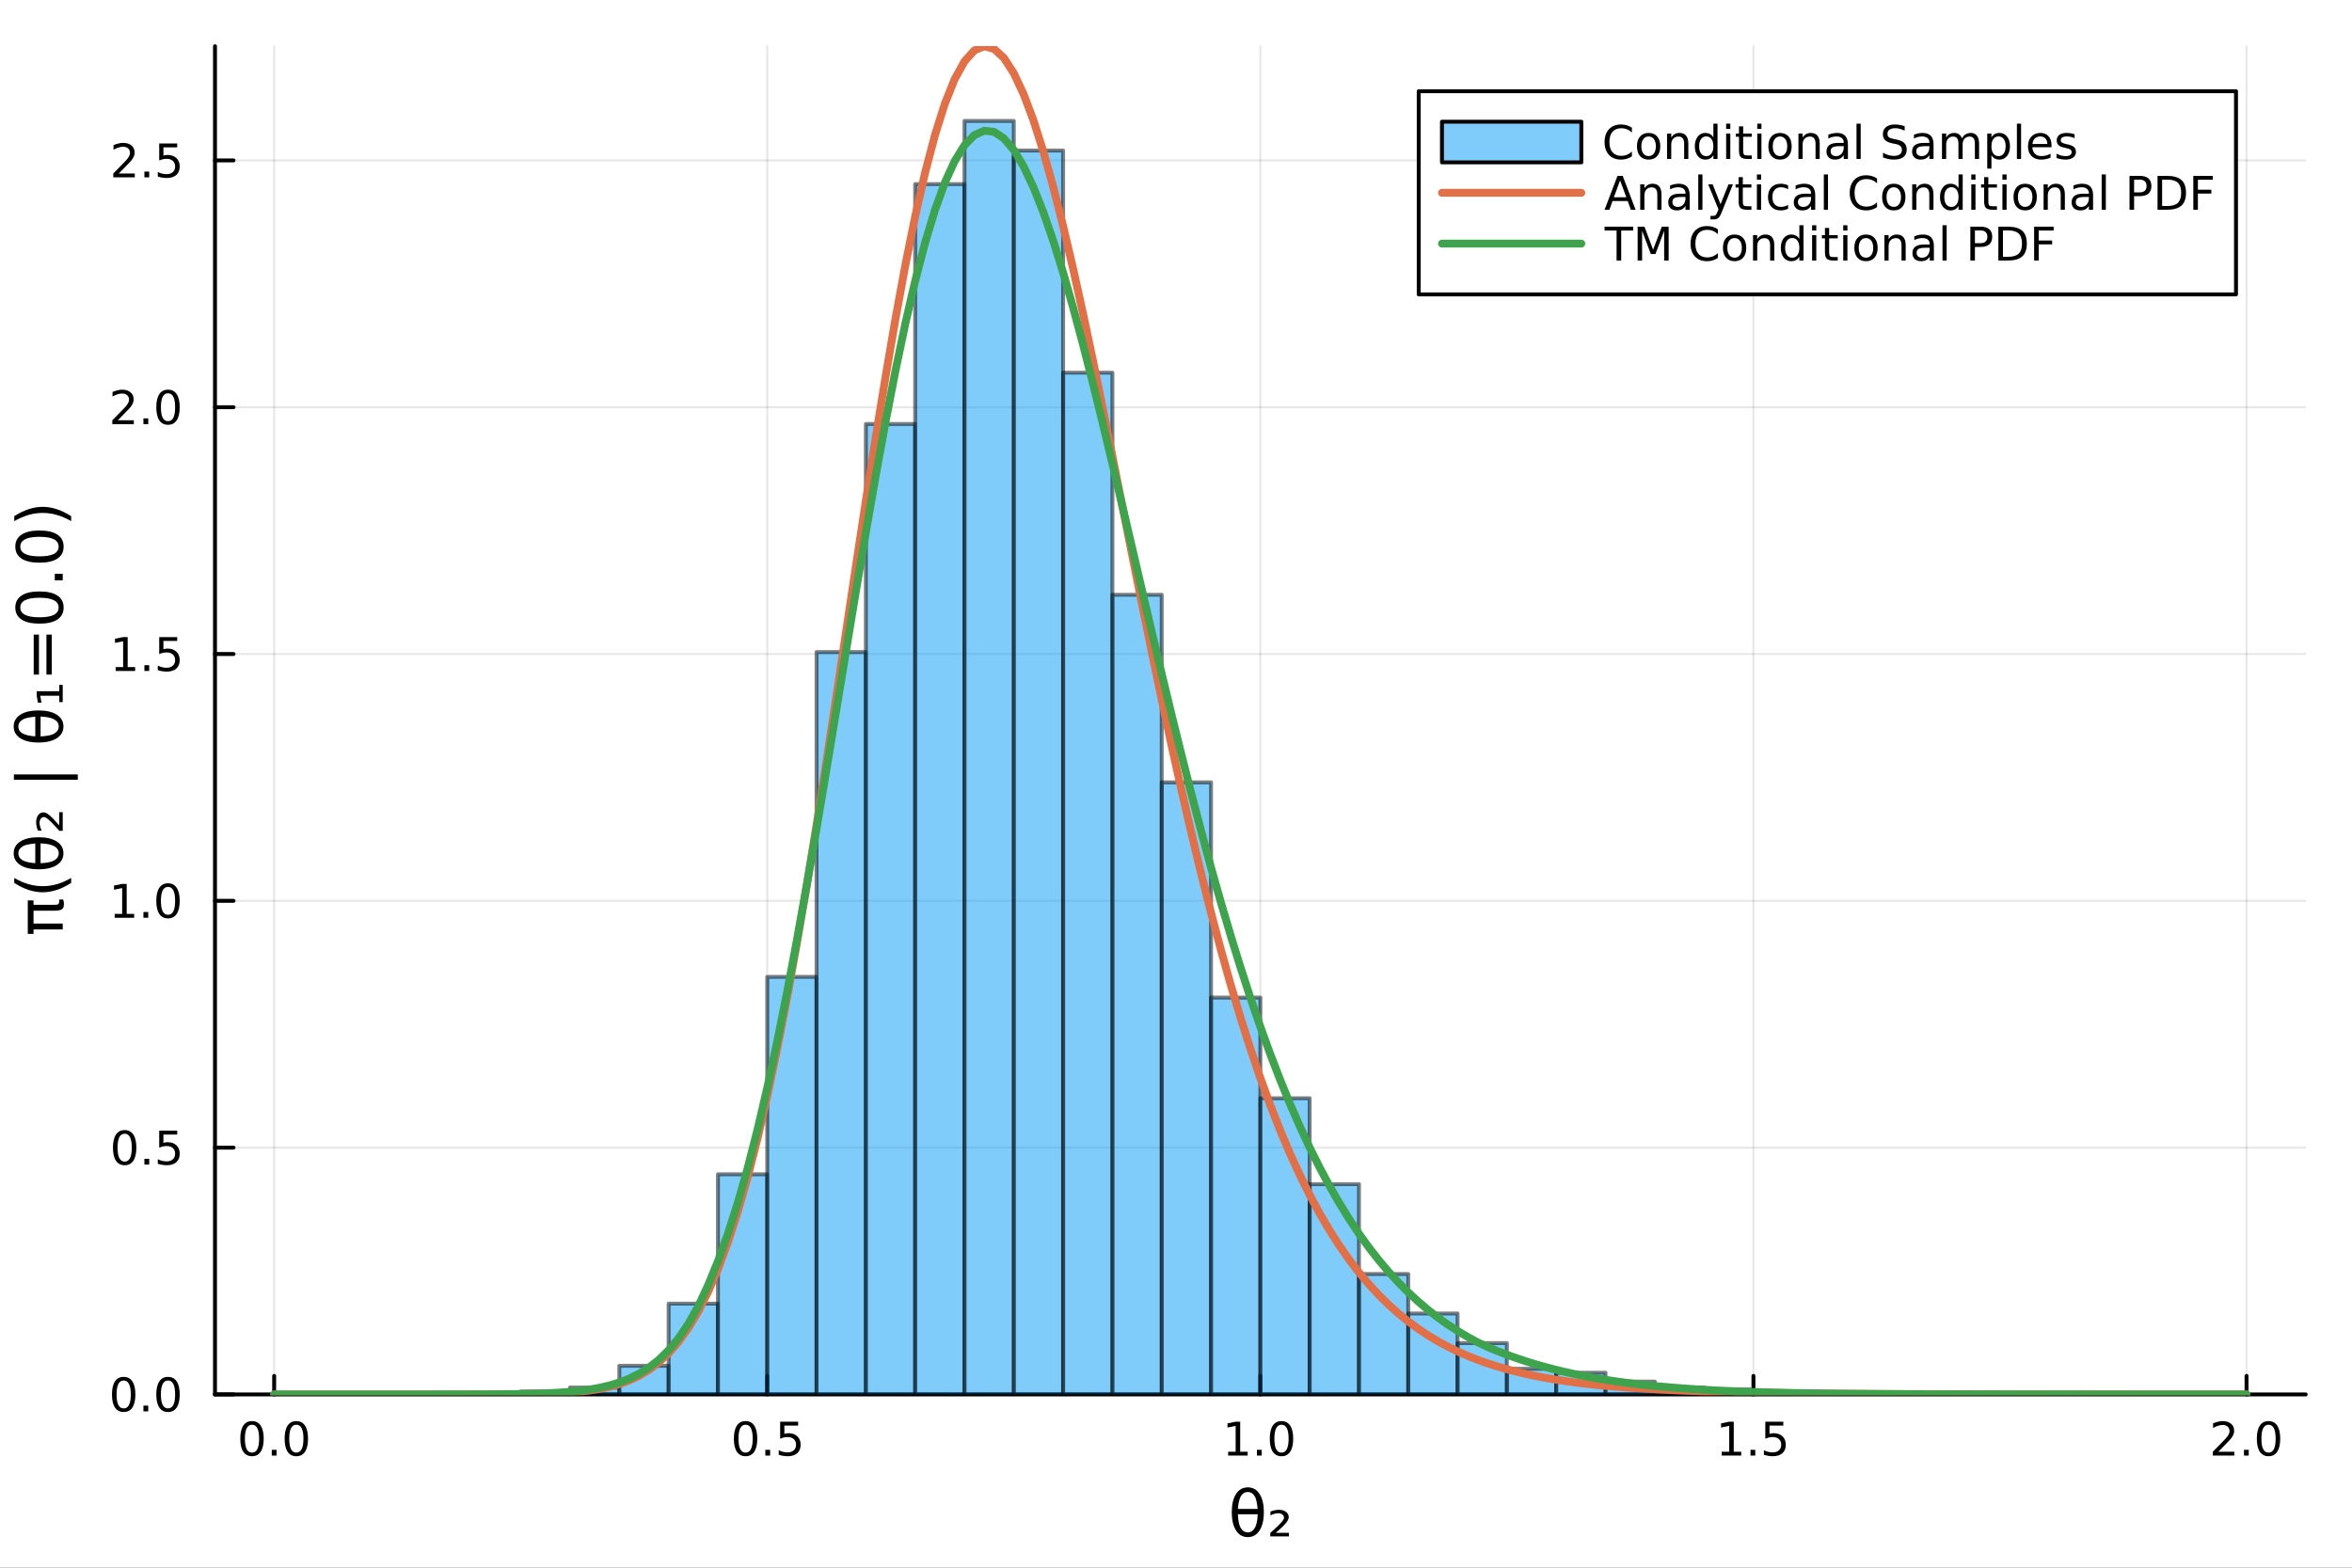 <?xml version="1.0" encoding="utf-8"?>
<svg xmlns="http://www.w3.org/2000/svg" xmlns:xlink="http://www.w3.org/1999/xlink" width="600" height="400" viewBox="0 0 2400 1600">
<rect x="0" y="0" width="2400" height="1600" fill="#333333" stroke="none"/>
<defs>
  <clipPath id="clip260">
    <rect x="0" y="0" width="2400" height="1600"/>
  </clipPath>
</defs>
<path clip-path="url(#clip260)" d="M0 1600 L2400 1600 L2400 0 L0 0  Z" fill="#ffffff" fill-rule="evenodd" fill-opacity="1"/>
<defs>
  <clipPath id="clip261">
    <rect x="480" y="0" width="1681" height="1600"/>
  </clipPath>
</defs>
<path clip-path="url(#clip260)" d="M219.38 1423.18 L2352.76 1423.18 L2352.76 47.244 L219.38 47.244  Z" fill="#ffffff" fill-rule="evenodd" fill-opacity="1"/>
<defs>
  <clipPath id="clip262">
    <rect x="219" y="47" width="2134" height="1377"/>
  </clipPath>
</defs>
<polyline clip-path="url(#clip262)" style="stroke:#000000; stroke-linecap:round; stroke-linejoin:round; stroke-width:2; stroke-opacity:0.1; fill:none" points="279.759,1423.18 279.759,47.244 "/>
<polyline clip-path="url(#clip262)" style="stroke:#000000; stroke-linecap:round; stroke-linejoin:round; stroke-width:2; stroke-opacity:0.1; fill:none" points="782.913,1423.18 782.913,47.244 "/>
<polyline clip-path="url(#clip262)" style="stroke:#000000; stroke-linecap:round; stroke-linejoin:round; stroke-width:2; stroke-opacity:0.1; fill:none" points="1286.07,1423.18 1286.07,47.244 "/>
<polyline clip-path="url(#clip262)" style="stroke:#000000; stroke-linecap:round; stroke-linejoin:round; stroke-width:2; stroke-opacity:0.1; fill:none" points="1789.22,1423.18 1789.22,47.244 "/>
<polyline clip-path="url(#clip262)" style="stroke:#000000; stroke-linecap:round; stroke-linejoin:round; stroke-width:2; stroke-opacity:0.1; fill:none" points="2292.38,1423.18 2292.38,47.244 "/>
<polyline clip-path="url(#clip262)" style="stroke:#000000; stroke-linecap:round; stroke-linejoin:round; stroke-width:2; stroke-opacity:0.1; fill:none" points="219.38,1423.18 2352.76,1423.18 "/>
<polyline clip-path="url(#clip262)" style="stroke:#000000; stroke-linecap:round; stroke-linejoin:round; stroke-width:2; stroke-opacity:0.1; fill:none" points="219.38,1171.29 2352.76,1171.29 "/>
<polyline clip-path="url(#clip262)" style="stroke:#000000; stroke-linecap:round; stroke-linejoin:round; stroke-width:2; stroke-opacity:0.1; fill:none" points="219.38,919.394 2352.76,919.394 "/>
<polyline clip-path="url(#clip262)" style="stroke:#000000; stroke-linecap:round; stroke-linejoin:round; stroke-width:2; stroke-opacity:0.1; fill:none" points="219.38,667.501 2352.76,667.501 "/>
<polyline clip-path="url(#clip262)" style="stroke:#000000; stroke-linecap:round; stroke-linejoin:round; stroke-width:2; stroke-opacity:0.1; fill:none" points="219.38,415.609 2352.76,415.609 "/>
<polyline clip-path="url(#clip262)" style="stroke:#000000; stroke-linecap:round; stroke-linejoin:round; stroke-width:2; stroke-opacity:0.1; fill:none" points="219.38,163.716 2352.76,163.716 "/>
<polyline clip-path="url(#clip260)" style="stroke:#000000; stroke-linecap:round; stroke-linejoin:round; stroke-width:4; stroke-opacity:1; fill:none" points="219.38,1423.18 2352.76,1423.18 "/>
<polyline clip-path="url(#clip260)" style="stroke:#000000; stroke-linecap:round; stroke-linejoin:round; stroke-width:4; stroke-opacity:1; fill:none" points="279.759,1423.18 279.759,1404.28 "/>
<polyline clip-path="url(#clip260)" style="stroke:#000000; stroke-linecap:round; stroke-linejoin:round; stroke-width:4; stroke-opacity:1; fill:none" points="782.913,1423.18 782.913,1404.28 "/>
<polyline clip-path="url(#clip260)" style="stroke:#000000; stroke-linecap:round; stroke-linejoin:round; stroke-width:4; stroke-opacity:1; fill:none" points="1286.07,1423.18 1286.07,1404.28 "/>
<polyline clip-path="url(#clip260)" style="stroke:#000000; stroke-linecap:round; stroke-linejoin:round; stroke-width:4; stroke-opacity:1; fill:none" points="1789.22,1423.18 1789.22,1404.28 "/>
<polyline clip-path="url(#clip260)" style="stroke:#000000; stroke-linecap:round; stroke-linejoin:round; stroke-width:4; stroke-opacity:1; fill:none" points="2292.38,1423.18 2292.38,1404.28 "/>
<path clip-path="url(#clip260)" d="M257.143 1454.1 Q253.532 1454.1 251.703 1457.66 Q249.898 1461.2 249.898 1468.33 Q249.898 1475.44 251.703 1479.01 Q253.532 1482.55 257.143 1482.55 Q260.777 1482.55 262.583 1479.01 Q264.412 1475.44 264.412 1468.33 Q264.412 1461.2 262.583 1457.66 Q260.777 1454.1 257.143 1454.1 M257.143 1450.39 Q262.953 1450.39 266.009 1455 Q269.087 1459.58 269.087 1468.33 Q269.087 1477.06 266.009 1481.67 Q262.953 1486.25 257.143 1486.25 Q251.333 1486.25 248.254 1481.67 Q245.199 1477.06 245.199 1468.33 Q245.199 1459.58 248.254 1455 Q251.333 1450.39 257.143 1450.39 Z" fill="#000000" fill-rule="nonzero" fill-opacity="1" /><path clip-path="url(#clip260)" d="M277.305 1479.7 L282.189 1479.7 L282.189 1485.58 L277.305 1485.58 L277.305 1479.7 Z" fill="#000000" fill-rule="nonzero" fill-opacity="1" /><path clip-path="url(#clip260)" d="M302.374 1454.1 Q298.763 1454.1 296.935 1457.66 Q295.129 1461.2 295.129 1468.33 Q295.129 1475.44 296.935 1479.01 Q298.763 1482.55 302.374 1482.55 Q306.009 1482.55 307.814 1479.01 Q309.643 1475.44 309.643 1468.33 Q309.643 1461.2 307.814 1457.66 Q306.009 1454.1 302.374 1454.1 M302.374 1450.39 Q308.184 1450.39 311.24 1455 Q314.319 1459.58 314.319 1468.33 Q314.319 1477.06 311.24 1481.67 Q308.184 1486.25 302.374 1486.25 Q296.564 1486.25 293.485 1481.67 Q290.43 1477.06 290.43 1468.33 Q290.43 1459.58 293.485 1455 Q296.564 1450.39 302.374 1450.39 Z" fill="#000000" fill-rule="nonzero" fill-opacity="1" /><path clip-path="url(#clip260)" d="M760.795 1454.1 Q757.184 1454.1 755.356 1457.66 Q753.55 1461.2 753.55 1468.33 Q753.55 1475.44 755.356 1479.01 Q757.184 1482.55 760.795 1482.55 Q764.43 1482.55 766.235 1479.01 Q768.064 1475.44 768.064 1468.33 Q768.064 1461.2 766.235 1457.66 Q764.43 1454.1 760.795 1454.1 M760.795 1450.39 Q766.606 1450.39 769.661 1455 Q772.74 1459.58 772.74 1468.33 Q772.74 1477.06 769.661 1481.67 Q766.606 1486.25 760.795 1486.25 Q754.985 1486.25 751.907 1481.67 Q748.851 1477.06 748.851 1468.33 Q748.851 1459.58 751.907 1455 Q754.985 1450.39 760.795 1450.39 Z" fill="#000000" fill-rule="nonzero" fill-opacity="1" /><path clip-path="url(#clip260)" d="M780.957 1479.7 L785.842 1479.7 L785.842 1485.58 L780.957 1485.58 L780.957 1479.7 Z" fill="#000000" fill-rule="nonzero" fill-opacity="1" /><path clip-path="url(#clip260)" d="M796.073 1451.02 L814.429 1451.02 L814.429 1454.96 L800.355 1454.96 L800.355 1463.43 Q801.374 1463.08 802.392 1462.92 Q803.411 1462.73 804.429 1462.73 Q810.216 1462.73 813.596 1465.9 Q816.976 1469.08 816.976 1474.49 Q816.976 1480.07 813.503 1483.17 Q810.031 1486.25 803.712 1486.25 Q801.536 1486.25 799.267 1485.88 Q797.022 1485.51 794.615 1484.77 L794.615 1480.07 Q796.698 1481.2 798.92 1481.76 Q801.142 1482.32 803.619 1482.32 Q807.624 1482.32 809.962 1480.21 Q812.3 1478.1 812.3 1474.49 Q812.3 1470.88 809.962 1468.77 Q807.624 1466.67 803.619 1466.67 Q801.744 1466.67 799.869 1467.08 Q798.017 1467.5 796.073 1468.38 L796.073 1451.02 Z" fill="#000000" fill-rule="nonzero" fill-opacity="1" /><path clip-path="url(#clip260)" d="M1253.22 1481.64 L1260.86 1481.64 L1260.86 1455.28 L1252.55 1456.95 L1252.55 1452.69 L1260.81 1451.02 L1265.49 1451.02 L1265.49 1481.64 L1273.13 1481.64 L1273.13 1485.58 L1253.22 1485.58 L1253.22 1481.64 Z" fill="#000000" fill-rule="nonzero" fill-opacity="1" /><path clip-path="url(#clip260)" d="M1282.57 1479.7 L1287.46 1479.7 L1287.46 1485.58 L1282.57 1485.58 L1282.57 1479.7 Z" fill="#000000" fill-rule="nonzero" fill-opacity="1" /><path clip-path="url(#clip260)" d="M1307.64 1454.1 Q1304.03 1454.1 1302.2 1457.66 Q1300.4 1461.2 1300.4 1468.33 Q1300.4 1475.44 1302.2 1479.01 Q1304.03 1482.55 1307.64 1482.55 Q1311.28 1482.55 1313.08 1479.01 Q1314.91 1475.44 1314.91 1468.33 Q1314.91 1461.2 1313.08 1457.66 Q1311.28 1454.1 1307.64 1454.1 M1307.64 1450.39 Q1313.45 1450.39 1316.51 1455 Q1319.59 1459.58 1319.59 1468.33 Q1319.59 1477.06 1316.51 1481.67 Q1313.45 1486.25 1307.64 1486.25 Q1301.83 1486.25 1298.75 1481.67 Q1295.7 1477.06 1295.7 1468.33 Q1295.7 1459.58 1298.75 1455 Q1301.83 1450.39 1307.64 1450.39 Z" fill="#000000" fill-rule="nonzero" fill-opacity="1" /><path clip-path="url(#clip260)" d="M1756.87 1481.64 L1764.51 1481.64 L1764.51 1455.28 L1756.2 1456.95 L1756.2 1452.69 L1764.47 1451.02 L1769.14 1451.02 L1769.14 1481.64 L1776.78 1481.64 L1776.78 1485.58 L1756.87 1485.58 L1756.87 1481.64 Z" fill="#000000" fill-rule="nonzero" fill-opacity="1" /><path clip-path="url(#clip260)" d="M1786.23 1479.7 L1791.11 1479.7 L1791.11 1485.58 L1786.23 1485.58 L1786.23 1479.7 Z" fill="#000000" fill-rule="nonzero" fill-opacity="1" /><path clip-path="url(#clip260)" d="M1801.34 1451.02 L1819.7 1451.02 L1819.7 1454.96 L1805.62 1454.96 L1805.62 1463.43 Q1806.64 1463.08 1807.66 1462.92 Q1808.68 1462.73 1809.7 1462.73 Q1815.48 1462.73 1818.86 1465.9 Q1822.24 1469.08 1822.24 1474.49 Q1822.24 1480.07 1818.77 1483.17 Q1815.3 1486.25 1808.98 1486.25 Q1806.8 1486.25 1804.54 1485.88 Q1802.29 1485.51 1799.88 1484.77 L1799.88 1480.07 Q1801.97 1481.2 1804.19 1481.76 Q1806.41 1482.32 1808.89 1482.32 Q1812.89 1482.32 1815.23 1480.21 Q1817.57 1478.1 1817.57 1474.49 Q1817.57 1470.88 1815.23 1468.77 Q1812.89 1466.67 1808.89 1466.67 Q1807.01 1466.67 1805.14 1467.08 Q1803.29 1467.5 1801.34 1468.38 L1801.34 1451.02 Z" fill="#000000" fill-rule="nonzero" fill-opacity="1" /><path clip-path="url(#clip260)" d="M2263.62 1481.64 L2279.94 1481.64 L2279.94 1485.58 L2257.99 1485.58 L2257.99 1481.64 Q2260.65 1478.89 2265.24 1474.26 Q2269.84 1469.61 2271.02 1468.27 Q2273.27 1465.74 2274.15 1464.01 Q2275.05 1462.25 2275.05 1460.56 Q2275.05 1457.8 2273.11 1456.07 Q2271.19 1454.33 2268.08 1454.33 Q2265.88 1454.33 2263.43 1455.09 Q2261 1455.86 2258.22 1457.41 L2258.22 1452.69 Q2261.05 1451.55 2263.5 1450.97 Q2265.95 1450.39 2267.99 1450.39 Q2273.36 1450.39 2276.56 1453.08 Q2279.75 1455.77 2279.75 1460.26 Q2279.75 1462.39 2278.94 1464.31 Q2278.15 1466.2 2276.05 1468.8 Q2275.47 1469.47 2272.37 1472.69 Q2269.26 1475.88 2263.62 1481.64 Z" fill="#000000" fill-rule="nonzero" fill-opacity="1" /><path clip-path="url(#clip260)" d="M2289.75 1479.7 L2294.63 1479.7 L2294.63 1485.58 L2289.75 1485.58 L2289.75 1479.7 Z" fill="#000000" fill-rule="nonzero" fill-opacity="1" /><path clip-path="url(#clip260)" d="M2314.82 1454.1 Q2311.21 1454.1 2309.38 1457.66 Q2307.57 1461.2 2307.57 1468.33 Q2307.57 1475.44 2309.38 1479.01 Q2311.21 1482.55 2314.82 1482.55 Q2318.45 1482.55 2320.26 1479.01 Q2322.09 1475.44 2322.09 1468.33 Q2322.09 1461.2 2320.26 1457.66 Q2318.45 1454.1 2314.82 1454.1 M2314.82 1450.39 Q2320.63 1450.39 2323.69 1455 Q2326.76 1459.58 2326.76 1468.33 Q2326.76 1477.06 2323.69 1481.67 Q2320.63 1486.25 2314.82 1486.25 Q2309.01 1486.25 2305.93 1481.67 Q2302.87 1477.06 2302.87 1468.33 Q2302.87 1459.58 2305.93 1455 Q2309.01 1450.39 2314.82 1450.39 Z" fill="#000000" fill-rule="nonzero" fill-opacity="1" /><path clip-path="url(#clip260)" d="M1283.39 1545.45 L1263.12 1545.45 Q1263.6 1554.96 1265.79 1559 Q1268.53 1563.97 1273.27 1563.97 Q1278.05 1563.97 1280.69 1558.97 Q1283.01 1554.58 1283.39 1545.45 M1283.3 1540.03 Q1282.41 1531 1280.69 1527.81 Q1277.95 1522.78 1273.27 1522.78 Q1268.4 1522.78 1265.83 1527.75 Q1263.79 1531.76 1263.18 1540.03 L1283.3 1540.03 M1273.27 1518.01 Q1280.91 1518.01 1285.27 1524.76 Q1289.63 1531.47 1289.63 1543.38 Q1289.63 1555.25 1285.27 1562 Q1280.91 1568.78 1273.27 1568.78 Q1265.6 1568.78 1261.27 1562 Q1256.91 1555.25 1256.91 1543.38 Q1256.91 1531.47 1261.27 1524.76 Q1265.6 1518.01 1273.27 1518.01 Z" fill="#000000" fill-rule="nonzero" fill-opacity="1" /><path clip-path="url(#clip260)" d="M1301.73 1564.42 L1315.22 1564.42 L1315.22 1568.04 L1296.19 1568.04 L1296.19 1564.54 Q1297.27 1563.56 1299.28 1561.77 Q1310.23 1552.07 1310.23 1549.07 Q1310.23 1546.97 1308.57 1545.7 Q1306.92 1544.4 1304.21 1544.4 Q1302.56 1544.4 1300.61 1544.97 Q1298.67 1545.51 1296.38 1546.62 L1296.38 1542.71 Q1298.83 1541.82 1300.93 1541.37 Q1303.06 1540.93 1304.88 1540.93 Q1309.49 1540.93 1312.26 1543.03 Q1315.03 1545.13 1315.03 1548.56 Q1315.03 1552.99 1304.5 1562.03 Q1302.71 1563.56 1301.73 1564.42 Z" fill="#000000" fill-rule="nonzero" fill-opacity="1" /><polyline clip-path="url(#clip260)" style="stroke:#000000; stroke-linecap:round; stroke-linejoin:round; stroke-width:4; stroke-opacity:1; fill:none" points="219.38,1423.18 219.38,47.244 "/>
<polyline clip-path="url(#clip260)" style="stroke:#000000; stroke-linecap:round; stroke-linejoin:round; stroke-width:4; stroke-opacity:1; fill:none" points="219.38,1423.18 238.278,1423.18 "/>
<polyline clip-path="url(#clip260)" style="stroke:#000000; stroke-linecap:round; stroke-linejoin:round; stroke-width:4; stroke-opacity:1; fill:none" points="219.38,1171.29 238.278,1171.29 "/>
<polyline clip-path="url(#clip260)" style="stroke:#000000; stroke-linecap:round; stroke-linejoin:round; stroke-width:4; stroke-opacity:1; fill:none" points="219.38,919.394 238.278,919.394 "/>
<polyline clip-path="url(#clip260)" style="stroke:#000000; stroke-linecap:round; stroke-linejoin:round; stroke-width:4; stroke-opacity:1; fill:none" points="219.38,667.501 238.278,667.501 "/>
<polyline clip-path="url(#clip260)" style="stroke:#000000; stroke-linecap:round; stroke-linejoin:round; stroke-width:4; stroke-opacity:1; fill:none" points="219.38,415.609 238.278,415.609 "/>
<polyline clip-path="url(#clip260)" style="stroke:#000000; stroke-linecap:round; stroke-linejoin:round; stroke-width:4; stroke-opacity:1; fill:none" points="219.38,163.716 238.278,163.716 "/>
<path clip-path="url(#clip260)" d="M126.205 1408.98 Q122.593 1408.98 120.765 1412.54 Q118.959 1416.08 118.959 1423.21 Q118.959 1430.32 120.765 1433.89 Q122.593 1437.43 126.205 1437.43 Q129.839 1437.43 131.644 1433.89 Q133.473 1430.32 133.473 1423.21 Q133.473 1416.08 131.644 1412.54 Q129.839 1408.98 126.205 1408.98 M126.205 1405.27 Q132.015 1405.27 135.07 1409.88 Q138.149 1414.46 138.149 1423.21 Q138.149 1431.94 135.07 1436.55 Q132.015 1441.13 126.205 1441.13 Q120.394 1441.13 117.316 1436.55 Q114.26 1431.94 114.26 1423.21 Q114.26 1414.46 117.316 1409.88 Q120.394 1405.27 126.205 1405.27 Z" fill="#000000" fill-rule="nonzero" fill-opacity="1" /><path clip-path="url(#clip260)" d="M146.366 1434.58 L151.251 1434.58 L151.251 1440.46 L146.366 1440.46 L146.366 1434.58 Z" fill="#000000" fill-rule="nonzero" fill-opacity="1" /><path clip-path="url(#clip260)" d="M171.436 1408.98 Q167.825 1408.98 165.996 1412.54 Q164.19 1416.08 164.19 1423.21 Q164.19 1430.32 165.996 1433.89 Q167.825 1437.43 171.436 1437.43 Q175.07 1437.43 176.876 1433.89 Q178.704 1430.32 178.704 1423.21 Q178.704 1416.08 176.876 1412.54 Q175.07 1408.98 171.436 1408.98 M171.436 1405.27 Q177.246 1405.27 180.301 1409.88 Q183.38 1414.46 183.38 1423.21 Q183.38 1431.94 180.301 1436.55 Q177.246 1441.13 171.436 1441.13 Q165.626 1441.13 162.547 1436.55 Q159.491 1431.94 159.491 1423.21 Q159.491 1414.46 162.547 1409.88 Q165.626 1405.27 171.436 1405.27 Z" fill="#000000" fill-rule="nonzero" fill-opacity="1" /><path clip-path="url(#clip260)" d="M127.2 1157.09 Q123.589 1157.09 121.76 1160.65 Q119.955 1164.19 119.955 1171.32 Q119.955 1178.43 121.76 1181.99 Q123.589 1185.53 127.2 1185.53 Q130.834 1185.53 132.64 1181.99 Q134.468 1178.43 134.468 1171.32 Q134.468 1164.19 132.64 1160.65 Q130.834 1157.09 127.2 1157.09 M127.2 1153.38 Q133.01 1153.38 136.066 1157.99 Q139.144 1162.57 139.144 1171.32 Q139.144 1180.05 136.066 1184.66 Q133.01 1189.24 127.2 1189.24 Q121.39 1189.24 118.311 1184.66 Q115.256 1180.05 115.256 1171.32 Q115.256 1162.57 118.311 1157.99 Q121.39 1153.38 127.2 1153.38 Z" fill="#000000" fill-rule="nonzero" fill-opacity="1" /><path clip-path="url(#clip260)" d="M147.362 1182.69 L152.246 1182.69 L152.246 1188.57 L147.362 1188.57 L147.362 1182.69 Z" fill="#000000" fill-rule="nonzero" fill-opacity="1" /><path clip-path="url(#clip260)" d="M162.477 1154.01 L180.834 1154.01 L180.834 1157.94 L166.76 1157.94 L166.76 1166.41 Q167.778 1166.07 168.797 1165.91 Q169.815 1165.72 170.834 1165.72 Q176.621 1165.72 180.001 1168.89 Q183.38 1172.06 183.38 1177.48 Q183.38 1183.06 179.908 1186.16 Q176.436 1189.24 170.116 1189.24 Q167.94 1189.24 165.672 1188.87 Q163.427 1188.5 161.019 1187.76 L161.019 1183.06 Q163.102 1184.19 165.325 1184.75 Q167.547 1185.3 170.024 1185.3 Q174.028 1185.3 176.366 1183.2 Q178.704 1181.09 178.704 1177.48 Q178.704 1173.87 176.366 1171.76 Q174.028 1169.66 170.024 1169.66 Q168.149 1169.66 166.274 1170.07 Q164.422 1170.49 162.477 1171.37 L162.477 1154.01 Z" fill="#000000" fill-rule="nonzero" fill-opacity="1" /><path clip-path="url(#clip260)" d="M117.015 932.739 L124.654 932.739 L124.654 906.373 L116.343 908.04 L116.343 903.781 L124.607 902.114 L129.283 902.114 L129.283 932.739 L136.922 932.739 L136.922 936.674 L117.015 936.674 L117.015 932.739 Z" fill="#000000" fill-rule="nonzero" fill-opacity="1" /><path clip-path="url(#clip260)" d="M146.366 930.795 L151.251 930.795 L151.251 936.674 L146.366 936.674 L146.366 930.795 Z" fill="#000000" fill-rule="nonzero" fill-opacity="1" /><path clip-path="url(#clip260)" d="M171.436 905.193 Q167.825 905.193 165.996 908.758 Q164.19 912.299 164.19 919.429 Q164.19 926.535 165.996 930.1 Q167.825 933.642 171.436 933.642 Q175.07 933.642 176.876 930.1 Q178.704 926.535 178.704 919.429 Q178.704 912.299 176.876 908.758 Q175.07 905.193 171.436 905.193 M171.436 901.489 Q177.246 901.489 180.301 906.096 Q183.38 910.679 183.38 919.429 Q183.38 928.156 180.301 932.762 Q177.246 937.346 171.436 937.346 Q165.626 937.346 162.547 932.762 Q159.491 928.156 159.491 919.429 Q159.491 910.679 162.547 906.096 Q165.626 901.489 171.436 901.489 Z" fill="#000000" fill-rule="nonzero" fill-opacity="1" /><path clip-path="url(#clip260)" d="M118.01 680.846 L125.649 680.846 L125.649 654.481 L117.339 656.147 L117.339 651.888 L125.603 650.221 L130.279 650.221 L130.279 680.846 L137.917 680.846 L137.917 684.781 L118.01 684.781 L118.01 680.846 Z" fill="#000000" fill-rule="nonzero" fill-opacity="1" /><path clip-path="url(#clip260)" d="M147.362 678.902 L152.246 678.902 L152.246 684.781 L147.362 684.781 L147.362 678.902 Z" fill="#000000" fill-rule="nonzero" fill-opacity="1" /><path clip-path="url(#clip260)" d="M162.477 650.221 L180.834 650.221 L180.834 654.157 L166.76 654.157 L166.76 662.629 Q167.778 662.282 168.797 662.12 Q169.815 661.934 170.834 661.934 Q176.621 661.934 180.001 665.106 Q183.38 668.277 183.38 673.694 Q183.38 679.272 179.908 682.374 Q176.436 685.453 170.116 685.453 Q167.94 685.453 165.672 685.082 Q163.427 684.712 161.019 683.971 L161.019 679.272 Q163.102 680.406 165.325 680.962 Q167.547 681.518 170.024 681.518 Q174.028 681.518 176.366 679.411 Q178.704 677.305 178.704 673.694 Q178.704 670.082 176.366 667.976 Q174.028 665.87 170.024 665.87 Q168.149 665.87 166.274 666.286 Q164.422 666.703 162.477 667.582 L162.477 650.221 Z" fill="#000000" fill-rule="nonzero" fill-opacity="1" /><path clip-path="url(#clip260)" d="M120.232 428.953 L136.552 428.953 L136.552 432.889 L114.607 432.889 L114.607 428.953 Q117.269 426.199 121.853 421.569 Q126.459 416.917 127.64 415.574 Q129.885 413.051 130.765 411.315 Q131.667 409.555 131.667 407.866 Q131.667 405.111 129.723 403.375 Q127.802 401.639 124.7 401.639 Q122.501 401.639 120.047 402.403 Q117.617 403.167 114.839 404.718 L114.839 399.995 Q117.663 398.861 120.117 398.282 Q122.57 397.704 124.607 397.704 Q129.978 397.704 133.172 400.389 Q136.367 403.074 136.367 407.565 Q136.367 409.694 135.556 411.616 Q134.769 413.514 132.663 416.106 Q132.084 416.778 128.982 419.995 Q125.88 423.19 120.232 428.953 Z" fill="#000000" fill-rule="nonzero" fill-opacity="1" /><path clip-path="url(#clip260)" d="M146.366 427.009 L151.251 427.009 L151.251 432.889 L146.366 432.889 L146.366 427.009 Z" fill="#000000" fill-rule="nonzero" fill-opacity="1" /><path clip-path="url(#clip260)" d="M171.436 401.407 Q167.825 401.407 165.996 404.972 Q164.19 408.514 164.19 415.643 Q164.19 422.75 165.996 426.315 Q167.825 429.856 171.436 429.856 Q175.07 429.856 176.876 426.315 Q178.704 422.75 178.704 415.643 Q178.704 408.514 176.876 404.972 Q175.07 401.407 171.436 401.407 M171.436 397.704 Q177.246 397.704 180.301 402.31 Q183.38 406.893 183.38 415.643 Q183.38 424.37 180.301 428.977 Q177.246 433.56 171.436 433.56 Q165.626 433.56 162.547 428.977 Q159.491 424.37 159.491 415.643 Q159.491 406.893 162.547 402.31 Q165.626 397.704 171.436 397.704 Z" fill="#000000" fill-rule="nonzero" fill-opacity="1" /><path clip-path="url(#clip260)" d="M121.228 177.061 L137.547 177.061 L137.547 180.996 L115.603 180.996 L115.603 177.061 Q118.265 174.306 122.848 169.676 Q127.455 165.024 128.635 163.681 Q130.88 161.158 131.76 159.422 Q132.663 157.663 132.663 155.973 Q132.663 153.218 130.718 151.482 Q128.797 149.746 125.695 149.746 Q123.496 149.746 121.043 150.51 Q118.612 151.274 115.834 152.825 L115.834 148.103 Q118.658 146.968 121.112 146.39 Q123.566 145.811 125.603 145.811 Q130.973 145.811 134.167 148.496 Q137.362 151.181 137.362 155.672 Q137.362 157.802 136.552 159.723 Q135.765 161.621 133.658 164.214 Q133.08 164.885 129.978 168.102 Q126.876 171.297 121.228 177.061 Z" fill="#000000" fill-rule="nonzero" fill-opacity="1" /><path clip-path="url(#clip260)" d="M147.362 175.116 L152.246 175.116 L152.246 180.996 L147.362 180.996 L147.362 175.116 Z" fill="#000000" fill-rule="nonzero" fill-opacity="1" /><path clip-path="url(#clip260)" d="M162.477 146.436 L180.834 146.436 L180.834 150.371 L166.76 150.371 L166.76 158.843 Q167.778 158.496 168.797 158.334 Q169.815 158.149 170.834 158.149 Q176.621 158.149 180.001 161.32 Q183.38 164.491 183.38 169.908 Q183.38 175.487 179.908 178.588 Q176.436 181.667 170.116 181.667 Q167.94 181.667 165.672 181.297 Q163.427 180.926 161.019 180.186 L161.019 175.487 Q163.102 176.621 165.325 177.176 Q167.547 177.732 170.024 177.732 Q174.028 177.732 176.366 175.626 Q178.704 173.519 178.704 169.908 Q178.704 166.297 176.366 164.19 Q174.028 162.084 170.024 162.084 Q168.149 162.084 166.274 162.501 Q164.422 162.917 162.477 163.797 L162.477 146.436 Z" fill="#000000" fill-rule="nonzero" fill-opacity="1" /><path clip-path="url(#clip260)" d="M28.356 953.142 L28.356 918.99 L34.213 918.99 L34.213 923.478 L56.111 923.478 Q58.402 923.478 59.421 922.714 Q60.407 921.918 60.407 920.168 Q60.407 919.69 60.344 918.99 Q60.248 918.29 60.217 918.067 L64.45 918.067 Q64.864 919.181 65.055 920.359 Q65.246 921.536 65.246 922.714 Q65.246 926.533 63.177 927.997 Q61.076 929.462 55.474 929.462 L34.213 929.462 L34.213 942.607 L64.004 942.607 L64.004 948.59 L34.213 948.59 L34.213 953.142 L28.356 953.142 Z" fill="#000000" fill-rule="nonzero" fill-opacity="1" /><path clip-path="url(#clip260)" d="M14.543 896.042 Q21.863 900.307 29.025 902.375 Q36.186 904.444 43.538 904.444 Q50.891 904.444 58.116 902.375 Q65.309 900.275 72.598 896.042 L72.598 901.134 Q65.118 905.908 57.893 908.296 Q50.668 910.651 43.538 910.651 Q36.441 910.651 29.247 908.296 Q22.054 905.94 14.543 901.134 L14.543 896.042 Z" fill="#000000" fill-rule="nonzero" fill-opacity="1" /><path clip-path="url(#clip260)" d="M41.406 860.744 L41.406 881.018 Q50.923 880.541 54.965 878.345 Q59.93 875.608 59.93 870.865 Q59.93 866.091 54.933 863.449 Q50.541 861.126 41.406 860.744 M35.995 860.839 Q26.956 861.73 23.773 863.449 Q18.744 866.186 18.744 870.865 Q18.744 875.735 23.709 878.313 Q27.72 880.35 35.995 880.955 L35.995 860.839 M13.97 870.865 Q13.97 863.226 20.717 858.866 Q27.433 854.505 39.337 854.505 Q51.209 854.505 57.957 858.866 Q64.736 863.226 64.736 870.865 Q64.736 878.536 57.957 882.865 Q51.209 887.225 39.337 887.225 Q27.433 887.225 20.717 882.865 Q13.97 878.536 13.97 870.865 Z" fill="#000000" fill-rule="nonzero" fill-opacity="1" /><path clip-path="url(#clip260)" d="M60.376 842.41 L60.376 828.915 L64.004 828.915 L64.004 847.949 L60.503 847.949 Q59.516 846.866 57.734 844.861 Q48.026 833.912 45.034 833.912 Q42.934 833.912 41.66 835.567 Q40.356 837.222 40.356 839.928 Q40.356 841.583 40.928 843.524 Q41.47 845.466 42.584 847.758 L38.669 847.758 Q37.777 845.307 37.332 843.206 Q36.886 841.074 36.886 839.259 Q36.886 834.644 38.987 831.875 Q41.088 829.106 44.525 829.106 Q48.949 829.106 57.989 839.641 Q59.516 841.424 60.376 842.41 Z" fill="#000000" fill-rule="nonzero" fill-opacity="1" /><path clip-path="url(#clip260)" d="M14.193 790.403 L79.377 790.403 L79.377 795.813 L14.193 795.813 L14.193 790.403 Z" fill="#000000" fill-rule="nonzero" fill-opacity="1" /><path clip-path="url(#clip260)" d="M41.406 731.329 L41.406 751.604 Q50.923 751.126 54.965 748.93 Q59.93 746.193 59.93 741.45 Q59.93 736.676 54.933 734.034 Q50.541 731.711 41.406 731.329 M35.995 731.424 Q26.956 732.316 23.773 734.034 Q18.744 736.772 18.744 741.45 Q18.744 746.32 23.709 748.898 Q27.72 750.935 35.995 751.54 L35.995 731.424 M13.97 741.45 Q13.97 733.812 20.717 729.451 Q27.433 725.09 39.337 725.09 Q51.209 725.09 57.957 729.451 Q64.736 733.812 64.736 741.45 Q64.736 749.121 57.957 753.45 Q51.209 757.81 39.337 757.81 Q27.433 757.81 20.717 753.45 Q13.97 749.121 13.97 741.45 Z" fill="#000000" fill-rule="nonzero" fill-opacity="1" /><path clip-path="url(#clip260)" d="M60.503 716.56 L60.503 710.067 L41.056 710.067 L42.361 717.165 L38.669 717.165 L37.427 709.845 L37.427 705.484 L60.503 705.484 L60.503 698.959 L64.004 698.959 L64.004 716.56 L60.503 716.56 Z" fill="#000000" fill-rule="nonzero" fill-opacity="1" /><path clip-path="url(#clip260)" d="M34.404 688.488 L34.404 647.684 L39.751 647.684 L39.751 688.488 L34.404 688.488 M47.39 688.488 L47.39 647.684 L52.8 647.684 L52.8 688.488 L47.39 688.488 Z" fill="#000000" fill-rule="nonzero" fill-opacity="1" /><path clip-path="url(#clip260)" d="M20.717 620.056 Q20.717 625.022 25.619 627.536 Q30.489 630.019 40.292 630.019 Q50.063 630.019 54.965 627.536 Q59.835 625.022 59.835 620.056 Q59.835 615.059 54.965 612.577 Q50.063 610.062 40.292 610.062 Q30.489 610.062 25.619 612.577 Q20.717 615.059 20.717 620.056 M15.625 620.056 Q15.625 612.067 21.959 607.866 Q28.261 603.633 40.292 603.633 Q52.291 603.633 58.625 607.866 Q64.927 612.067 64.927 620.056 Q64.927 628.045 58.625 632.278 Q52.291 636.48 40.292 636.48 Q28.261 636.48 21.959 632.278 Q15.625 628.045 15.625 620.056 Z" fill="#000000" fill-rule="nonzero" fill-opacity="1" /><path clip-path="url(#clip260)" d="M55.92 592.334 L55.92 585.618 L64.004 585.618 L64.004 592.334 L55.92 592.334 Z" fill="#000000" fill-rule="nonzero" fill-opacity="1" /><path clip-path="url(#clip260)" d="M20.717 557.863 Q20.717 562.829 25.619 565.343 Q30.489 567.826 40.292 567.826 Q50.063 567.826 54.965 565.343 Q59.835 562.829 59.835 557.863 Q59.835 552.866 54.965 550.384 Q50.063 547.869 40.292 547.869 Q30.489 547.869 25.619 550.384 Q20.717 552.866 20.717 557.863 M15.625 557.863 Q15.625 549.874 21.959 545.673 Q28.261 541.44 40.292 541.44 Q52.291 541.44 58.625 545.673 Q64.927 549.874 64.927 557.863 Q64.927 565.852 58.625 570.086 Q52.291 574.287 40.292 574.287 Q28.261 574.287 21.959 570.086 Q15.625 565.852 15.625 557.863 Z" fill="#000000" fill-rule="nonzero" fill-opacity="1" /><path clip-path="url(#clip260)" d="M14.543 531.891 L14.543 526.799 Q22.054 522.024 29.247 519.669 Q36.441 517.282 43.538 517.282 Q50.668 517.282 57.893 519.669 Q65.118 522.024 72.598 526.799 L72.598 531.891 Q65.309 527.658 58.116 525.589 Q50.891 523.489 43.538 523.489 Q36.186 523.489 29.025 525.589 Q21.863 527.658 14.543 531.891 Z" fill="#000000" fill-rule="nonzero" fill-opacity="1" /><path clip-path="url(#clip262)" d="M531.336 1420.16 L531.336 1423.18 L581.652 1423.18 L581.652 1420.16 L531.336 1420.16 L531.336 1420.16  Z" fill="#009af9" fill-rule="evenodd" fill-opacity="0.5"/>
<polyline clip-path="url(#clip262)" style="stroke:#000000; stroke-linecap:round; stroke-linejoin:round; stroke-width:4; stroke-opacity:0.5; fill:none" points="531.336,1420.16 531.336,1423.18 581.652,1423.18 581.652,1420.16 531.336,1420.16 "/>
<path clip-path="url(#clip262)" d="M581.652 1416.13 L581.652 1423.18 L631.967 1423.18 L631.967 1416.13 L581.652 1416.13 L581.652 1416.13  Z" fill="#009af9" fill-rule="evenodd" fill-opacity="0.5"/>
<polyline clip-path="url(#clip262)" style="stroke:#000000; stroke-linecap:round; stroke-linejoin:round; stroke-width:4; stroke-opacity:0.5; fill:none" points="581.652,1416.13 581.652,1423.18 631.967,1423.18 631.967,1416.13 581.652,1416.13 "/>
<path clip-path="url(#clip262)" d="M631.967 1393.96 L631.967 1423.18 L682.282 1423.18 L682.282 1393.96 L631.967 1393.96 L631.967 1393.96  Z" fill="#009af9" fill-rule="evenodd" fill-opacity="0.5"/>
<polyline clip-path="url(#clip262)" style="stroke:#000000; stroke-linecap:round; stroke-linejoin:round; stroke-width:4; stroke-opacity:0.5; fill:none" points="631.967,1393.96 631.967,1423.18 682.282,1423.18 682.282,1393.96 631.967,1393.96 "/>
<path clip-path="url(#clip262)" d="M682.282 1330.48 L682.282 1423.18 L732.598 1423.18 L732.598 1330.48 L682.282 1330.48 L682.282 1330.48  Z" fill="#009af9" fill-rule="evenodd" fill-opacity="0.5"/>
<polyline clip-path="url(#clip262)" style="stroke:#000000; stroke-linecap:round; stroke-linejoin:round; stroke-width:4; stroke-opacity:0.5; fill:none" points="682.282,1330.48 682.282,1423.18 732.598,1423.18 732.598,1330.48 682.282,1330.48 "/>
<path clip-path="url(#clip262)" d="M732.598 1198.49 L732.598 1423.18 L782.913 1423.18 L782.913 1198.49 L732.598 1198.49 L732.598 1198.49  Z" fill="#009af9" fill-rule="evenodd" fill-opacity="0.5"/>
<polyline clip-path="url(#clip262)" style="stroke:#000000; stroke-linecap:round; stroke-linejoin:round; stroke-width:4; stroke-opacity:0.5; fill:none" points="732.598,1198.49 732.598,1423.18 782.913,1423.18 782.913,1198.49 732.598,1198.49 "/>
<path clip-path="url(#clip262)" d="M782.913 996.977 L782.913 1423.18 L833.229 1423.18 L833.229 996.977 L782.913 996.977 L782.913 996.977  Z" fill="#009af9" fill-rule="evenodd" fill-opacity="0.5"/>
<polyline clip-path="url(#clip262)" style="stroke:#000000; stroke-linecap:round; stroke-linejoin:round; stroke-width:4; stroke-opacity:0.5; fill:none" points="782.913,996.977 782.913,1423.18 833.229,1423.18 833.229,996.977 782.913,996.977 "/>
<path clip-path="url(#clip262)" d="M833.229 665.486 L833.229 1423.18 L883.544 1423.18 L883.544 665.486 L833.229 665.486 L833.229 665.486  Z" fill="#009af9" fill-rule="evenodd" fill-opacity="0.5"/>
<polyline clip-path="url(#clip262)" style="stroke:#000000; stroke-linecap:round; stroke-linejoin:round; stroke-width:4; stroke-opacity:0.5; fill:none" points="833.229,665.486 833.229,1423.18 883.544,1423.18 883.544,665.486 833.229,665.486 "/>
<path clip-path="url(#clip262)" d="M883.544 432.737 L883.544 1423.18 L933.86 1423.18 L933.86 432.737 L883.544 432.737 L883.544 432.737  Z" fill="#009af9" fill-rule="evenodd" fill-opacity="0.5"/>
<polyline clip-path="url(#clip262)" style="stroke:#000000; stroke-linecap:round; stroke-linejoin:round; stroke-width:4; stroke-opacity:0.5; fill:none" points="883.544,432.737 883.544,1423.18 933.86,1423.18 933.86,432.737 883.544,432.737 "/>
<path clip-path="url(#clip262)" d="M933.86 187.898 L933.86 1423.18 L984.175 1423.18 L984.175 187.898 L933.86 187.898 L933.86 187.898  Z" fill="#009af9" fill-rule="evenodd" fill-opacity="0.5"/>
<polyline clip-path="url(#clip262)" style="stroke:#000000; stroke-linecap:round; stroke-linejoin:round; stroke-width:4; stroke-opacity:0.5; fill:none" points="933.86,187.898 933.86,1423.18 984.175,1423.18 984.175,187.898 933.86,187.898 "/>
<path clip-path="url(#clip262)" d="M984.175 123.413 L984.175 1423.18 L1034.49 1423.18 L1034.49 123.413 L984.175 123.413 L984.175 123.413  Z" fill="#009af9" fill-rule="evenodd" fill-opacity="0.5"/>
<polyline clip-path="url(#clip262)" style="stroke:#000000; stroke-linecap:round; stroke-linejoin:round; stroke-width:4; stroke-opacity:0.5; fill:none" points="984.175,123.413 984.175,1423.18 1034.49,1423.18 1034.49,123.413 984.175,123.413 "/>
<path clip-path="url(#clip262)" d="M1034.49 153.64 L1034.49 1423.18 L1084.81 1423.18 L1084.81 153.64 L1034.49 153.64 L1034.49 153.64  Z" fill="#009af9" fill-rule="evenodd" fill-opacity="0.5"/>
<polyline clip-path="url(#clip262)" style="stroke:#000000; stroke-linecap:round; stroke-linejoin:round; stroke-width:4; stroke-opacity:0.5; fill:none" points="1034.49,153.64 1034.49,1423.18 1084.81,1423.18 1084.81,153.64 1034.49,153.64 "/>
<path clip-path="url(#clip262)" d="M1084.81 380.344 L1084.81 1423.18 L1135.12 1423.18 L1135.12 380.344 L1084.81 380.344 L1084.81 380.344  Z" fill="#009af9" fill-rule="evenodd" fill-opacity="0.5"/>
<polyline clip-path="url(#clip262)" style="stroke:#000000; stroke-linecap:round; stroke-linejoin:round; stroke-width:4; stroke-opacity:0.5; fill:none" points="1084.81,380.344 1084.81,1423.18 1135.12,1423.18 1135.12,380.344 1084.81,380.344 "/>
<path clip-path="url(#clip262)" d="M1135.12 607.047 L1135.12 1423.18 L1185.44 1423.18 L1185.44 607.047 L1135.12 607.047 L1135.12 607.047  Z" fill="#009af9" fill-rule="evenodd" fill-opacity="0.5"/>
<polyline clip-path="url(#clip262)" style="stroke:#000000; stroke-linecap:round; stroke-linejoin:round; stroke-width:4; stroke-opacity:0.5; fill:none" points="1135.12,607.047 1135.12,1423.18 1185.44,1423.18 1185.44,607.047 1135.12,607.047 "/>
<path clip-path="url(#clip262)" d="M1185.44 798.486 L1185.44 1423.18 L1235.75 1423.18 L1235.75 798.486 L1185.44 798.486 L1185.44 798.486  Z" fill="#009af9" fill-rule="evenodd" fill-opacity="0.5"/>
<polyline clip-path="url(#clip262)" style="stroke:#000000; stroke-linecap:round; stroke-linejoin:round; stroke-width:4; stroke-opacity:0.5; fill:none" points="1185.44,798.486 1185.44,1423.18 1235.75,1423.18 1235.75,798.486 1185.44,798.486 "/>
<path clip-path="url(#clip262)" d="M1235.75 1018.14 L1235.75 1423.18 L1286.07 1423.18 L1286.07 1018.14 L1235.75 1018.14 L1235.75 1018.14  Z" fill="#009af9" fill-rule="evenodd" fill-opacity="0.5"/>
<polyline clip-path="url(#clip262)" style="stroke:#000000; stroke-linecap:round; stroke-linejoin:round; stroke-width:4; stroke-opacity:0.5; fill:none" points="1235.75,1018.14 1235.75,1423.18 1286.07,1423.18 1286.07,1018.14 1235.75,1018.14 "/>
<path clip-path="url(#clip262)" d="M1286.07 1120.91 L1286.07 1423.18 L1336.38 1423.18 L1336.38 1120.91 L1286.07 1120.91 L1286.07 1120.91  Z" fill="#009af9" fill-rule="evenodd" fill-opacity="0.5"/>
<polyline clip-path="url(#clip262)" style="stroke:#000000; stroke-linecap:round; stroke-linejoin:round; stroke-width:4; stroke-opacity:0.5; fill:none" points="1286.07,1120.91 1286.07,1423.18 1336.38,1423.18 1336.38,1120.91 1286.07,1120.91 "/>
<path clip-path="url(#clip262)" d="M1336.38 1208.57 L1336.38 1423.18 L1386.7 1423.18 L1386.7 1208.57 L1336.38 1208.57 L1336.38 1208.57  Z" fill="#009af9" fill-rule="evenodd" fill-opacity="0.5"/>
<polyline clip-path="url(#clip262)" style="stroke:#000000; stroke-linecap:round; stroke-linejoin:round; stroke-width:4; stroke-opacity:0.5; fill:none" points="1336.38,1208.57 1336.38,1423.18 1386.7,1423.18 1386.7,1208.57 1336.38,1208.57 "/>
<path clip-path="url(#clip262)" d="M1386.7 1300.26 L1386.7 1423.18 L1437.01 1423.18 L1437.01 1300.26 L1386.7 1300.26 L1386.7 1300.26  Z" fill="#009af9" fill-rule="evenodd" fill-opacity="0.5"/>
<polyline clip-path="url(#clip262)" style="stroke:#000000; stroke-linecap:round; stroke-linejoin:round; stroke-width:4; stroke-opacity:0.5; fill:none" points="1386.7,1300.26 1386.7,1423.18 1437.01,1423.18 1437.01,1300.26 1386.7,1300.26 "/>
<path clip-path="url(#clip262)" d="M1437.01 1340.56 L1437.01 1423.18 L1487.33 1423.18 L1487.33 1340.56 L1437.01 1340.56 L1437.01 1340.56  Z" fill="#009af9" fill-rule="evenodd" fill-opacity="0.5"/>
<polyline clip-path="url(#clip262)" style="stroke:#000000; stroke-linecap:round; stroke-linejoin:round; stroke-width:4; stroke-opacity:0.5; fill:none" points="1437.01,1340.56 1437.01,1423.18 1487.33,1423.18 1487.33,1340.56 1437.01,1340.56 "/>
<path clip-path="url(#clip262)" d="M1487.33 1370.79 L1487.33 1423.18 L1537.65 1423.18 L1537.65 1370.79 L1487.33 1370.79 L1487.33 1370.79  Z" fill="#009af9" fill-rule="evenodd" fill-opacity="0.5"/>
<polyline clip-path="url(#clip262)" style="stroke:#000000; stroke-linecap:round; stroke-linejoin:round; stroke-width:4; stroke-opacity:0.5; fill:none" points="1487.33,1370.79 1487.33,1423.18 1537.65,1423.18 1537.65,1370.79 1487.33,1370.79 "/>
<path clip-path="url(#clip262)" d="M1537.65 1396.98 L1537.65 1423.18 L1587.96 1423.18 L1587.96 1396.98 L1537.65 1396.98 L1537.65 1396.98  Z" fill="#009af9" fill-rule="evenodd" fill-opacity="0.5"/>
<polyline clip-path="url(#clip262)" style="stroke:#000000; stroke-linecap:round; stroke-linejoin:round; stroke-width:4; stroke-opacity:0.5; fill:none" points="1537.65,1396.98 1537.65,1423.18 1587.96,1423.18 1587.96,1396.98 1537.65,1396.98 "/>
<path clip-path="url(#clip262)" d="M1587.96 1401.01 L1587.96 1423.18 L1638.28 1423.18 L1638.28 1401.01 L1587.96 1401.01 L1587.96 1401.01  Z" fill="#009af9" fill-rule="evenodd" fill-opacity="0.5"/>
<polyline clip-path="url(#clip262)" style="stroke:#000000; stroke-linecap:round; stroke-linejoin:round; stroke-width:4; stroke-opacity:0.5; fill:none" points="1587.96,1401.01 1587.96,1423.18 1638.28,1423.18 1638.28,1401.01 1587.96,1401.01 "/>
<path clip-path="url(#clip262)" d="M1638.28 1410.08 L1638.28 1423.18 L1688.59 1423.18 L1688.59 1410.08 L1638.28 1410.08 L1638.28 1410.08  Z" fill="#009af9" fill-rule="evenodd" fill-opacity="0.5"/>
<polyline clip-path="url(#clip262)" style="stroke:#000000; stroke-linecap:round; stroke-linejoin:round; stroke-width:4; stroke-opacity:0.5; fill:none" points="1638.28,1410.08 1638.28,1423.18 1688.59,1423.18 1688.59,1410.08 1638.28,1410.08 "/>
<path clip-path="url(#clip262)" d="M1688.59 1416.13 L1688.59 1423.18 L1738.91 1423.18 L1738.91 1416.13 L1688.59 1416.13 L1688.59 1416.13  Z" fill="#009af9" fill-rule="evenodd" fill-opacity="0.5"/>
<polyline clip-path="url(#clip262)" style="stroke:#000000; stroke-linecap:round; stroke-linejoin:round; stroke-width:4; stroke-opacity:0.5; fill:none" points="1688.59,1416.13 1688.59,1423.18 1738.91,1423.18 1738.91,1416.13 1688.59,1416.13 "/>
<path clip-path="url(#clip262)" d="M1738.91 1418.14 L1738.91 1423.18 L1789.22 1423.18 L1789.22 1418.14 L1738.91 1418.14 L1738.91 1418.14  Z" fill="#009af9" fill-rule="evenodd" fill-opacity="0.5"/>
<polyline clip-path="url(#clip262)" style="stroke:#000000; stroke-linecap:round; stroke-linejoin:round; stroke-width:4; stroke-opacity:0.5; fill:none" points="1738.91,1418.14 1738.91,1423.18 1789.22,1423.18 1789.22,1418.14 1738.91,1418.14 "/>
<path clip-path="url(#clip262)" d="M1789.22 1422.17 L1789.22 1423.18 L1839.54 1423.18 L1839.54 1422.17 L1789.22 1422.17 L1789.22 1422.17  Z" fill="#009af9" fill-rule="evenodd" fill-opacity="0.5"/>
<polyline clip-path="url(#clip262)" style="stroke:#000000; stroke-linecap:round; stroke-linejoin:round; stroke-width:4; stroke-opacity:0.5; fill:none" points="1789.22,1422.17 1789.22,1423.18 1839.54,1423.18 1839.54,1422.17 1789.22,1422.17 "/>
<path clip-path="url(#clip262)" d="M1839.54 1422.17 L1839.54 1423.18 L1889.85 1423.18 L1889.85 1422.17 L1839.54 1422.17 L1839.54 1422.17  Z" fill="#009af9" fill-rule="evenodd" fill-opacity="0.5"/>
<polyline clip-path="url(#clip262)" style="stroke:#000000; stroke-linecap:round; stroke-linejoin:round; stroke-width:4; stroke-opacity:0.5; fill:none" points="1839.54,1422.17 1839.54,1423.18 1889.85,1423.18 1889.85,1422.17 1839.54,1422.17 "/>
<path clip-path="url(#clip262)" d="M1889.85 1422.17 L1889.85 1423.18 L1940.17 1423.18 L1940.17 1422.17 L1889.85 1422.17 L1889.85 1422.17  Z" fill="#009af9" fill-rule="evenodd" fill-opacity="0.5"/>
<polyline clip-path="url(#clip262)" style="stroke:#000000; stroke-linecap:round; stroke-linejoin:round; stroke-width:4; stroke-opacity:0.5; fill:none" points="1889.85,1422.17 1889.85,1423.18 1940.17,1423.18 1940.17,1422.17 1889.85,1422.17 "/>
<circle clip-path="url(#clip262)" style="fill:#009af9; stroke:none; fill-opacity:0" cx="556.494" cy="1420.16" r="2"/>
<circle clip-path="url(#clip262)" style="fill:#009af9; stroke:none; fill-opacity:0" cx="606.809" cy="1416.13" r="2"/>
<circle clip-path="url(#clip262)" style="fill:#009af9; stroke:none; fill-opacity:0" cx="657.125" cy="1393.96" r="2"/>
<circle clip-path="url(#clip262)" style="fill:#009af9; stroke:none; fill-opacity:0" cx="707.44" cy="1330.48" r="2"/>
<circle clip-path="url(#clip262)" style="fill:#009af9; stroke:none; fill-opacity:0" cx="757.756" cy="1198.49" r="2"/>
<circle clip-path="url(#clip262)" style="fill:#009af9; stroke:none; fill-opacity:0" cx="808.071" cy="996.977" r="2"/>
<circle clip-path="url(#clip262)" style="fill:#009af9; stroke:none; fill-opacity:0" cx="858.387" cy="665.486" r="2"/>
<circle clip-path="url(#clip262)" style="fill:#009af9; stroke:none; fill-opacity:0" cx="908.702" cy="432.737" r="2"/>
<circle clip-path="url(#clip262)" style="fill:#009af9; stroke:none; fill-opacity:0" cx="959.018" cy="187.898" r="2"/>
<circle clip-path="url(#clip262)" style="fill:#009af9; stroke:none; fill-opacity:0" cx="1009.33" cy="123.413" r="2"/>
<circle clip-path="url(#clip262)" style="fill:#009af9; stroke:none; fill-opacity:0" cx="1059.65" cy="153.64" r="2"/>
<circle clip-path="url(#clip262)" style="fill:#009af9; stroke:none; fill-opacity:0" cx="1109.96" cy="380.344" r="2"/>
<circle clip-path="url(#clip262)" style="fill:#009af9; stroke:none; fill-opacity:0" cx="1160.28" cy="607.047" r="2"/>
<circle clip-path="url(#clip262)" style="fill:#009af9; stroke:none; fill-opacity:0" cx="1210.59" cy="798.486" r="2"/>
<circle clip-path="url(#clip262)" style="fill:#009af9; stroke:none; fill-opacity:0" cx="1260.91" cy="1018.14" r="2"/>
<circle clip-path="url(#clip262)" style="fill:#009af9; stroke:none; fill-opacity:0" cx="1311.23" cy="1120.91" r="2"/>
<circle clip-path="url(#clip262)" style="fill:#009af9; stroke:none; fill-opacity:0" cx="1361.54" cy="1208.57" r="2"/>
<circle clip-path="url(#clip262)" style="fill:#009af9; stroke:none; fill-opacity:0" cx="1411.86" cy="1300.26" r="2"/>
<circle clip-path="url(#clip262)" style="fill:#009af9; stroke:none; fill-opacity:0" cx="1462.17" cy="1340.56" r="2"/>
<circle clip-path="url(#clip262)" style="fill:#009af9; stroke:none; fill-opacity:0" cx="1512.49" cy="1370.79" r="2"/>
<circle clip-path="url(#clip262)" style="fill:#009af9; stroke:none; fill-opacity:0" cx="1562.8" cy="1396.98" r="2"/>
<circle clip-path="url(#clip262)" style="fill:#009af9; stroke:none; fill-opacity:0" cx="1613.12" cy="1401.01" r="2"/>
<circle clip-path="url(#clip262)" style="fill:#009af9; stroke:none; fill-opacity:0" cx="1663.43" cy="1410.08" r="2"/>
<circle clip-path="url(#clip262)" style="fill:#009af9; stroke:none; fill-opacity:0" cx="1713.75" cy="1416.13" r="2"/>
<circle clip-path="url(#clip262)" style="fill:#009af9; stroke:none; fill-opacity:0" cx="1764.06" cy="1418.14" r="2"/>
<circle clip-path="url(#clip262)" style="fill:#009af9; stroke:none; fill-opacity:0" cx="1814.38" cy="1422.17" r="2"/>
<circle clip-path="url(#clip262)" style="fill:#009af9; stroke:none; fill-opacity:0" cx="1864.7" cy="1422.17" r="2"/>
<circle clip-path="url(#clip262)" style="fill:#009af9; stroke:none; fill-opacity:0" cx="1915.01" cy="1422.17" r="2"/>
<polyline clip-path="url(#clip262)" style="stroke:#e26f46; stroke-linecap:round; stroke-linejoin:round; stroke-width:8; stroke-opacity:1; fill:none" points="279.759,1423.18 289.822,1423.18 299.885,1423.18 309.948,1423.18 320.011,1423.18 330.074,1423.18 340.137,1423.18 350.2,1423.18 360.263,1423.18 370.327,1423.18 380.39,1423.18 390.453,1423.18 400.516,1423.18 410.579,1423.18 420.642,1423.18 430.705,1423.18 440.768,1423.18 450.831,1423.17 460.894,1423.17 470.957,1423.16 481.021,1423.15 491.084,1423.14 501.147,1423.11 511.21,1423.07 521.273,1423.01 531.336,1422.91 541.399,1422.77 551.462,1422.56 561.525,1422.25 571.588,1421.81 581.652,1421.2 591.715,1420.34 601.778,1419.16 611.841,1417.56 621.904,1415.41 631.967,1412.58 642.03,1408.89 652.093,1404.14 662.156,1398.09 672.219,1390.49 682.282,1381.04 692.346,1369.46 702.409,1355.4 712.472,1338.55 722.535,1318.58 732.598,1295.19 742.661,1268.08 752.724,1237.02 762.787,1201.83 772.85,1162.39 782.913,1118.67 792.976,1070.74 803.04,1018.76 813.103,963.006 823.166,903.853 833.229,841.789 843.292,777.401 853.355,711.363 863.418,644.428 873.481,577.403 883.544,511.136 893.607,446.495 903.67,384.339 913.734,325.505 923.797,270.781 933.86,220.889 943.923,176.467 953.986,138.057 964.049,106.09 974.112,80.886 984.175,62.642 994.238,51.44 1004.3,47.244 1014.36,49.911 1024.43,59.196 1034.49,74.767 1044.55,96.215 1054.62,123.067 1064.68,154.801 1074.74,190.861 1084.81,230.669 1094.87,273.638 1104.93,319.182 1115,366.732 1125.06,415.739 1135.12,465.683 1145.18,516.082 1155.25,566.493 1165.31,616.516 1175.37,665.796 1185.44,714.025 1195.5,760.938 1205.56,806.315 1215.63,849.978 1225.69,891.789 1235.75,931.645 1245.82,969.476 1255.88,1005.24 1265.94,1038.93 1276,1070.56 1286.07,1100.14 1296.13,1127.73 1306.19,1153.39 1316.26,1177.19 1326.32,1199.2 1336.38,1219.51 1346.45,1238.2 1356.51,1255.38 1366.57,1271.13 1376.64,1285.53 1386.7,1298.69 1396.76,1310.69 1406.83,1321.62 1416.89,1331.55 1426.95,1340.57 1437.01,1348.74 1447.08,1356.14 1457.14,1362.84 1467.2,1368.89 1477.27,1374.35 1487.33,1379.28 1497.39,1383.72 1507.46,1387.72 1517.52,1391.32 1527.58,1394.56 1537.65,1397.47 1547.71,1400.08 1557.77,1402.43 1567.83,1404.54 1577.9,1406.44 1587.96,1408.14 1598.02,1409.66 1608.09,1411.03 1618.15,1412.25 1628.21,1413.36 1638.28,1414.34 1648.34,1415.23 1658.4,1416.02 1668.47,1416.73 1678.53,1417.37 1688.59,1417.95 1698.65,1418.46 1708.72,1418.92 1718.78,1419.34 1728.84,1419.71 1738.91,1420.04 1748.97,1420.34 1759.03,1420.62 1769.1,1420.86 1779.16,1421.08 1789.22,1421.27 1799.29,1421.45 1809.35,1421.61 1819.41,1421.76 1829.48,1421.89 1839.54,1422 1849.6,1422.11 1859.66,1422.2 1869.73,1422.29 1879.79,1422.37 1889.85,1422.44 1899.92,1422.5 1909.98,1422.56 1920.04,1422.61 1930.11,1422.66 1940.17,1422.71 1950.23,1422.75 1960.3,1422.78 1970.36,1422.81 1980.42,1422.84 1990.48,1422.87 2000.55,1422.89 2010.61,1422.92 2020.67,1422.94 2030.74,1422.96 2040.8,1422.97 2050.86,1422.99 2060.93,1423 2070.99,1423.02 2081.05,1423.03 2091.12,1423.04 2101.18,1423.05 2111.24,1423.06 2121.3,1423.07 2131.37,1423.08 2141.43,1423.08 2151.49,1423.09 2161.56,1423.1 2171.62,1423.1 2181.68,1423.11 2191.75,1423.11 2201.81,1423.12 2211.87,1423.12 2221.94,1423.12 2232,1423.13 2242.06,1423.13 2252.12,1423.13 2262.19,1423.14 2272.25,1423.14 2282.31,1423.14 2292.38,1423.14 "/>
<polyline clip-path="url(#clip262)" style="stroke:#3da44d; stroke-linecap:round; stroke-linejoin:round; stroke-width:8; stroke-opacity:1; fill:none" points="279.759,1423.18 289.822,1423.18 299.885,1423.18 309.948,1423.18 320.011,1423.18 330.074,1423.18 340.137,1423.18 350.2,1423.18 360.263,1423.18 370.327,1423.18 380.39,1423.18 390.453,1423.18 400.516,1423.18 410.579,1423.18 420.642,1423.17 430.705,1423.17 440.768,1423.17 450.831,1423.16 460.894,1423.15 470.957,1423.13 481.021,1423.11 491.084,1423.07 501.147,1423.02 511.21,1422.94 521.273,1422.84 531.336,1422.69 541.399,1422.47 551.462,1422.18 561.525,1421.78 571.588,1421.22 581.652,1420.47 591.715,1419.46 601.778,1418.11 611.841,1416.33 621.904,1413.99 631.967,1410.96 642.03,1407.05 652.093,1402.07 662.156,1395.76 672.219,1387.85 682.282,1378.01 692.346,1365.9 702.409,1351.1 712.472,1333.21 722.535,1311.75 732.598,1287.23 742.661,1259.47 752.724,1227.97 762.787,1192.61 772.85,1153.36 782.913,1110.28 792.976,1063.5 803.04,1013.26 813.103,959.901 823.166,903.829 833.229,845.552 843.292,785.649 853.355,724.761 863.418,663.574 873.481,602.808 883.544,543.193 893.607,485.457 903.67,430.306 913.734,378.405 923.797,330.368 933.86,286.743 943.923,248 953.986,214.526 964.049,186.618 974.112,164.48 984.175,148.225 994.238,137.875 1004.3,133.37 1014.36,134.568 1024.43,141.256 1034.49,153.162 1044.55,169.957 1054.62,191.271 1064.68,216.703 1074.74,245.824 1084.81,278.192 1094.87,313.364 1104.93,350.892 1115,390.342 1125.06,431.292 1135.12,473.34 1145.18,516.108 1155.25,559.246 1165.31,602.43 1175.37,645.371 1185.44,687.806 1195.5,729.505 1205.56,770.272 1215.63,809.933 1225.69,848.35 1235.75,885.407 1245.82,921.015 1255.88,955.106 1265.94,987.636 1276,1018.58 1286.07,1047.92 1296.13,1075.66 1306.19,1101.82 1316.26,1126.43 1326.32,1149.53 1336.38,1171.16 1346.45,1191.36 1356.51,1210.2 1366.57,1227.73 1376.64,1244.01 1386.7,1259.11 1396.76,1273.08 1406.83,1286 1416.89,1297.92 1426.95,1308.9 1437.01,1319.01 1447.08,1328.3 1457.14,1336.83 1467.2,1344.65 1477.27,1351.81 1487.33,1358.36 1497.39,1364.34 1507.46,1369.81 1517.52,1374.54 1527.58,1378.74 1537.65,1382.63 1547.71,1386.23 1557.77,1389.56 1567.83,1392.64 1577.9,1395.47 1587.96,1398.08 1598.02,1400.47 1608.09,1402.67 1618.15,1404.68 1628.21,1406.52 1638.28,1408.2 1648.34,1409.72 1658.4,1411.11 1668.47,1412.37 1678.53,1413.52 1688.59,1414.55 1698.65,1415.49 1708.72,1416.33 1718.78,1417.09 1728.84,1417.78 1738.91,1418.39 1748.97,1418.94 1759.03,1419.43 1769.1,1419.87 1779.16,1420.27 1789.22,1420.62 1799.29,1420.93 1809.35,1421.2 1819.41,1421.45 1829.48,1421.66 1839.54,1421.86 1849.6,1422.02 1859.66,1422.17 1869.73,1422.3 1879.79,1422.42 1889.85,1422.52 1899.92,1422.61 1909.98,1422.69 1920.04,1422.75 1930.11,1422.81 1940.17,1422.86 1950.23,1422.91 1960.3,1422.95 1970.36,1422.98 1980.42,1423.01 1990.48,1423.03 2000.55,1423.05 2010.61,1423.07 2020.67,1423.09 2030.74,1423.1 2040.8,1423.11 2050.86,1423.12 2060.93,1423.13 2070.99,1423.14 2081.05,1423.15 2091.12,1423.15 2101.18,1423.16 2111.24,1423.16 2121.3,1423.16 2131.37,1423.17 2141.43,1423.17 2151.49,1423.17 2161.56,1423.17 2171.62,1423.17 2181.68,1423.17 2191.75,1423.18 2201.81,1423.18 2211.87,1423.18 2221.94,1423.18 2232,1423.18 2242.06,1423.18 2252.12,1423.18 2262.19,1423.18 2272.25,1423.18 2282.31,1423.18 2292.38,1423.18 "/>
<path clip-path="url(#clip260)" d="M1447.68 300.469 L2281.64 300.469 L2281.64 93.109 L1447.68 93.109  Z" fill="#ffffff" fill-rule="evenodd" fill-opacity="1"/>
<polyline clip-path="url(#clip260)" style="stroke:#000000; stroke-linecap:round; stroke-linejoin:round; stroke-width:4; stroke-opacity:1; fill:none" points="1447.68,300.469 2281.64,300.469 2281.64,93.109 1447.68,93.109 1447.68,300.469 "/>
<path clip-path="url(#clip260)" d="M1471.39 165.685 L1613.61 165.685 L1613.61 124.213 L1471.39 124.213 L1471.39 165.685  Z" fill="#009af9" fill-rule="evenodd" fill-opacity="0.5"/>
<polyline clip-path="url(#clip260)" style="stroke:#000000; stroke-linecap:round; stroke-linejoin:round; stroke-width:4; stroke-opacity:1; fill:none" points="1471.39,165.685 1613.61,165.685 1613.61,124.213 1471.39,124.213 1471.39,165.685 "/>
<path clip-path="url(#clip260)" d="M1665.19 130.331 L1665.19 135.261 Q1662.83 133.062 1660.14 131.974 Q1657.48 130.886 1654.47 130.886 Q1648.54 130.886 1645.4 134.52 Q1642.25 138.132 1642.25 144.983 Q1642.25 151.812 1645.4 155.446 Q1648.54 159.057 1654.47 159.057 Q1657.48 159.057 1660.14 157.969 Q1662.83 156.881 1665.19 154.682 L1665.19 159.567 Q1662.73 161.233 1659.98 162.067 Q1657.25 162.9 1654.19 162.9 Q1646.35 162.9 1641.83 158.108 Q1637.32 153.293 1637.32 144.983 Q1637.32 136.65 1641.83 131.858 Q1646.35 127.044 1654.19 127.044 Q1657.29 127.044 1660.03 127.877 Q1662.78 128.687 1665.19 130.331 Z" fill="#000000" fill-rule="nonzero" fill-opacity="1" /><path clip-path="url(#clip260)" d="M1682.27 139.289 Q1678.85 139.289 1676.85 141.974 Q1674.86 144.636 1674.86 149.289 Q1674.86 153.942 1676.83 156.627 Q1678.82 159.289 1682.27 159.289 Q1685.67 159.289 1687.66 156.604 Q1689.66 153.918 1689.66 149.289 Q1689.66 144.682 1687.66 141.997 Q1685.67 139.289 1682.27 139.289 M1682.27 135.678 Q1687.83 135.678 1691 139.289 Q1694.17 142.9 1694.17 149.289 Q1694.17 155.655 1691 159.289 Q1687.83 162.9 1682.27 162.9 Q1676.69 162.9 1673.52 159.289 Q1670.37 155.655 1670.37 149.289 Q1670.37 142.9 1673.52 139.289 Q1676.69 135.678 1682.27 135.678 Z" fill="#000000" fill-rule="nonzero" fill-opacity="1" /><path clip-path="url(#clip260)" d="M1722.78 146.581 L1722.78 162.229 L1718.52 162.229 L1718.52 146.719 Q1718.52 143.039 1717.09 141.21 Q1715.65 139.382 1712.78 139.382 Q1709.33 139.382 1707.34 141.581 Q1705.35 143.78 1705.35 147.576 L1705.35 162.229 L1701.07 162.229 L1701.07 136.303 L1705.35 136.303 L1705.35 140.331 Q1706.88 137.993 1708.94 136.835 Q1711.02 135.678 1713.73 135.678 Q1718.2 135.678 1720.49 138.456 Q1722.78 141.21 1722.78 146.581 Z" fill="#000000" fill-rule="nonzero" fill-opacity="1" /><path clip-path="url(#clip260)" d="M1748.34 140.238 L1748.34 126.21 L1752.59 126.21 L1752.59 162.229 L1748.34 162.229 L1748.34 158.34 Q1746.99 160.655 1744.93 161.789 Q1742.9 162.9 1740.03 162.9 Q1735.33 162.9 1732.36 159.15 Q1729.42 155.4 1729.42 149.289 Q1729.42 143.178 1732.36 139.428 Q1735.33 135.678 1740.03 135.678 Q1742.9 135.678 1744.93 136.812 Q1746.99 137.923 1748.34 140.238 M1733.82 149.289 Q1733.82 153.988 1735.74 156.673 Q1737.69 159.335 1741.07 159.335 Q1744.45 159.335 1746.39 156.673 Q1748.34 153.988 1748.34 149.289 Q1748.34 144.59 1746.39 141.928 Q1744.45 139.243 1741.07 139.243 Q1737.69 139.243 1735.74 141.928 Q1733.82 144.59 1733.82 149.289 Z" fill="#000000" fill-rule="nonzero" fill-opacity="1" /><path clip-path="url(#clip260)" d="M1761.37 136.303 L1765.63 136.303 L1765.63 162.229 L1761.37 162.229 L1761.37 136.303 M1761.37 126.21 L1765.63 126.21 L1765.63 131.604 L1761.37 131.604 L1761.37 126.21 Z" fill="#000000" fill-rule="nonzero" fill-opacity="1" /><path clip-path="url(#clip260)" d="M1778.75 128.942 L1778.75 136.303 L1787.53 136.303 L1787.53 139.613 L1778.75 139.613 L1778.75 153.687 Q1778.75 156.858 1779.61 157.761 Q1780.49 158.664 1783.15 158.664 L1787.53 158.664 L1787.53 162.229 L1783.15 162.229 Q1778.22 162.229 1776.34 160.4 Q1774.47 158.548 1774.47 153.687 L1774.47 139.613 L1771.34 139.613 L1771.34 136.303 L1774.47 136.303 L1774.47 128.942 L1778.75 128.942 Z" fill="#000000" fill-rule="nonzero" fill-opacity="1" /><path clip-path="url(#clip260)" d="M1793.13 136.303 L1797.39 136.303 L1797.39 162.229 L1793.13 162.229 L1793.13 136.303 M1793.13 126.21 L1797.39 126.21 L1797.39 131.604 L1793.13 131.604 L1793.13 126.21 Z" fill="#000000" fill-rule="nonzero" fill-opacity="1" /><path clip-path="url(#clip260)" d="M1816.34 139.289 Q1812.92 139.289 1810.93 141.974 Q1808.94 144.636 1808.94 149.289 Q1808.94 153.942 1810.9 156.627 Q1812.9 159.289 1816.34 159.289 Q1819.75 159.289 1821.74 156.604 Q1823.73 153.918 1823.73 149.289 Q1823.73 144.682 1821.74 141.997 Q1819.75 139.289 1816.34 139.289 M1816.34 135.678 Q1821.9 135.678 1825.07 139.289 Q1828.24 142.9 1828.24 149.289 Q1828.24 155.655 1825.07 159.289 Q1821.9 162.9 1816.34 162.9 Q1810.77 162.9 1807.59 159.289 Q1804.45 155.655 1804.45 149.289 Q1804.45 142.9 1807.59 139.289 Q1810.77 135.678 1816.34 135.678 Z" fill="#000000" fill-rule="nonzero" fill-opacity="1" /><path clip-path="url(#clip260)" d="M1856.85 146.581 L1856.85 162.229 L1852.59 162.229 L1852.59 146.719 Q1852.59 143.039 1851.16 141.21 Q1849.72 139.382 1846.85 139.382 Q1843.4 139.382 1841.41 141.581 Q1839.42 143.78 1839.42 147.576 L1839.42 162.229 L1835.14 162.229 L1835.14 136.303 L1839.42 136.303 L1839.42 140.331 Q1840.95 137.993 1843.01 136.835 Q1845.09 135.678 1847.8 135.678 Q1852.27 135.678 1854.56 138.456 Q1856.85 141.21 1856.85 146.581 Z" fill="#000000" fill-rule="nonzero" fill-opacity="1" /><path clip-path="url(#clip260)" d="M1877.13 149.196 Q1871.97 149.196 1869.98 150.377 Q1867.99 151.557 1867.99 154.405 Q1867.99 156.673 1869.47 158.016 Q1870.97 159.335 1873.54 159.335 Q1877.08 159.335 1879.21 156.835 Q1881.37 154.312 1881.37 150.145 L1881.37 149.196 L1877.13 149.196 M1885.63 147.437 L1885.63 162.229 L1881.37 162.229 L1881.37 158.293 Q1879.91 160.655 1877.73 161.789 Q1875.56 162.9 1872.41 162.9 Q1868.43 162.9 1866.07 160.678 Q1863.73 158.432 1863.73 154.682 Q1863.73 150.307 1866.65 148.085 Q1869.58 145.863 1875.39 145.863 L1881.37 145.863 L1881.37 145.446 Q1881.37 142.507 1879.42 140.909 Q1877.5 139.289 1874.01 139.289 Q1871.78 139.289 1869.68 139.821 Q1867.57 140.354 1865.63 141.419 L1865.63 137.483 Q1867.96 136.581 1870.16 136.141 Q1872.36 135.678 1874.45 135.678 Q1880.07 135.678 1882.85 138.594 Q1885.63 141.511 1885.63 147.437 Z" fill="#000000" fill-rule="nonzero" fill-opacity="1" /><path clip-path="url(#clip260)" d="M1894.4 126.21 L1898.66 126.21 L1898.66 162.229 L1894.4 162.229 L1894.4 126.21 Z" fill="#000000" fill-rule="nonzero" fill-opacity="1" /><path clip-path="url(#clip260)" d="M1943.54 128.803 L1943.54 133.363 Q1940.88 132.09 1938.52 131.465 Q1936.16 130.84 1933.96 130.84 Q1930.14 130.84 1928.06 132.321 Q1926 133.803 1926 136.534 Q1926 138.826 1927.36 140.007 Q1928.75 141.164 1932.59 141.882 L1935.42 142.46 Q1940.65 143.456 1943.13 145.979 Q1945.63 148.479 1945.63 152.692 Q1945.63 157.715 1942.25 160.307 Q1938.89 162.9 1932.39 162.9 Q1929.93 162.9 1927.15 162.344 Q1924.4 161.789 1921.44 160.701 L1921.44 155.886 Q1924.28 157.483 1927.02 158.293 Q1929.75 159.104 1932.39 159.104 Q1936.39 159.104 1938.57 157.53 Q1940.74 155.956 1940.74 153.039 Q1940.74 150.493 1939.17 149.057 Q1937.62 147.622 1934.05 146.905 L1931.2 146.349 Q1925.97 145.307 1923.64 143.085 Q1921.3 140.863 1921.3 136.905 Q1921.3 132.321 1924.52 129.682 Q1927.76 127.044 1933.43 127.044 Q1935.86 127.044 1938.38 127.483 Q1940.9 127.923 1943.54 128.803 Z" fill="#000000" fill-rule="nonzero" fill-opacity="1" /><path clip-path="url(#clip260)" d="M1964.51 149.196 Q1959.35 149.196 1957.36 150.377 Q1955.37 151.557 1955.37 154.405 Q1955.37 156.673 1956.85 158.016 Q1958.36 159.335 1960.93 159.335 Q1964.47 159.335 1966.6 156.835 Q1968.75 154.312 1968.75 150.145 L1968.75 149.196 L1964.51 149.196 M1973.01 147.437 L1973.01 162.229 L1968.75 162.229 L1968.75 158.293 Q1967.29 160.655 1965.12 161.789 Q1962.94 162.9 1959.79 162.9 Q1955.81 162.9 1953.45 160.678 Q1951.11 158.432 1951.11 154.682 Q1951.11 150.307 1954.03 148.085 Q1956.97 145.863 1962.78 145.863 L1968.75 145.863 L1968.75 145.446 Q1968.75 142.507 1966.81 140.909 Q1964.89 139.289 1961.39 139.289 Q1959.17 139.289 1957.06 139.821 Q1954.95 140.354 1953.01 141.419 L1953.01 137.483 Q1955.35 136.581 1957.55 136.141 Q1959.75 135.678 1961.83 135.678 Q1967.45 135.678 1970.23 138.594 Q1973.01 141.511 1973.01 147.437 Z" fill="#000000" fill-rule="nonzero" fill-opacity="1" /><path clip-path="url(#clip260)" d="M2001.97 141.28 Q2003.57 138.409 2005.79 137.044 Q2008.01 135.678 2011.02 135.678 Q2015.07 135.678 2017.27 138.525 Q2019.47 141.349 2019.47 146.581 L2019.47 162.229 L2015.19 162.229 L2015.19 146.719 Q2015.19 142.993 2013.87 141.187 Q2012.55 139.382 2009.84 139.382 Q2006.53 139.382 2004.61 141.581 Q2002.69 143.78 2002.69 147.576 L2002.69 162.229 L1998.4 162.229 L1998.4 146.719 Q1998.4 142.969 1997.08 141.187 Q1995.76 139.382 1993.01 139.382 Q1989.75 139.382 1987.82 141.604 Q1985.9 143.803 1985.9 147.576 L1985.9 162.229 L1981.62 162.229 L1981.62 136.303 L1985.9 136.303 L1985.9 140.331 Q1987.36 137.946 1989.4 136.812 Q1991.44 135.678 1994.24 135.678 Q1997.06 135.678 1999.03 137.113 Q2001.02 138.548 2001.97 141.28 Z" fill="#000000" fill-rule="nonzero" fill-opacity="1" /><path clip-path="url(#clip260)" d="M2032.08 158.34 L2032.08 172.09 L2027.8 172.09 L2027.8 136.303 L2032.08 136.303 L2032.08 140.238 Q2033.43 137.923 2035.46 136.812 Q2037.52 135.678 2040.37 135.678 Q2045.09 135.678 2048.03 139.428 Q2051 143.178 2051 149.289 Q2051 155.4 2048.03 159.15 Q2045.09 162.9 2040.37 162.9 Q2037.52 162.9 2035.46 161.789 Q2033.43 160.655 2032.08 158.34 M2046.57 149.289 Q2046.57 144.59 2044.63 141.928 Q2042.71 139.243 2039.33 139.243 Q2035.95 139.243 2034.01 141.928 Q2032.08 144.59 2032.08 149.289 Q2032.08 153.988 2034.01 156.673 Q2035.95 159.335 2039.33 159.335 Q2042.71 159.335 2044.63 156.673 Q2046.57 153.988 2046.57 149.289 Z" fill="#000000" fill-rule="nonzero" fill-opacity="1" /><path clip-path="url(#clip260)" d="M2058.06 126.21 L2062.32 126.21 L2062.32 162.229 L2058.06 162.229 L2058.06 126.21 Z" fill="#000000" fill-rule="nonzero" fill-opacity="1" /><path clip-path="url(#clip260)" d="M2093.4 148.201 L2093.4 150.284 L2073.82 150.284 Q2074.1 154.682 2076.46 156.997 Q2078.84 159.289 2083.08 159.289 Q2085.53 159.289 2087.82 158.687 Q2090.14 158.085 2092.41 156.881 L2092.41 160.909 Q2090.12 161.881 2087.71 162.391 Q2085.3 162.9 2082.82 162.9 Q2076.62 162.9 2072.99 159.289 Q2069.38 155.678 2069.38 149.52 Q2069.38 143.155 2072.8 139.428 Q2076.25 135.678 2082.08 135.678 Q2087.32 135.678 2090.35 139.057 Q2093.4 142.414 2093.4 148.201 M2089.14 146.951 Q2089.1 143.456 2087.18 141.372 Q2085.28 139.289 2082.13 139.289 Q2078.57 139.289 2076.41 141.303 Q2074.28 143.317 2073.96 146.974 L2089.14 146.951 Z" fill="#000000" fill-rule="nonzero" fill-opacity="1" /><path clip-path="url(#clip260)" d="M2116.92 137.067 L2116.92 141.094 Q2115.12 140.169 2113.17 139.706 Q2111.23 139.243 2109.14 139.243 Q2105.97 139.243 2104.38 140.215 Q2102.8 141.187 2102.8 143.131 Q2102.8 144.613 2103.94 145.469 Q2105.07 146.303 2108.5 147.067 L2109.95 147.391 Q2114.49 148.363 2116.39 150.145 Q2118.31 151.905 2118.31 155.076 Q2118.31 158.687 2115.44 160.793 Q2112.59 162.9 2107.59 162.9 Q2105.51 162.9 2103.24 162.483 Q2101 162.09 2098.5 161.28 L2098.5 156.881 Q2100.86 158.108 2103.15 158.733 Q2105.44 159.335 2107.69 159.335 Q2110.69 159.335 2112.31 158.317 Q2113.94 157.275 2113.94 155.4 Q2113.94 153.664 2112.75 152.738 Q2111.6 151.812 2107.64 150.956 L2106.16 150.608 Q2102.2 149.775 2100.44 148.062 Q2098.68 146.326 2098.68 143.317 Q2098.68 139.659 2101.27 137.669 Q2103.87 135.678 2108.63 135.678 Q2111 135.678 2113.08 136.025 Q2115.16 136.372 2116.92 137.067 Z" fill="#000000" fill-rule="nonzero" fill-opacity="1" /><polyline clip-path="url(#clip260)" style="stroke:#e26f46; stroke-linecap:round; stroke-linejoin:round; stroke-width:8; stroke-opacity:1; fill:none" points="1471.39,196.789 1613.61,196.789 "/>
<path clip-path="url(#clip260)" d="M1653.15 184.115 L1646.81 201.314 L1659.52 201.314 L1653.15 184.115 M1650.51 179.509 L1655.81 179.509 L1668.98 214.069 L1664.12 214.069 L1660.97 205.203 L1645.4 205.203 L1642.25 214.069 L1637.32 214.069 L1650.51 179.509 Z" fill="#000000" fill-rule="nonzero" fill-opacity="1" /><path clip-path="url(#clip260)" d="M1695.4 198.421 L1695.4 214.069 L1691.14 214.069 L1691.14 198.559 Q1691.14 194.879 1689.7 193.05 Q1688.27 191.222 1685.4 191.222 Q1681.95 191.222 1679.96 193.421 Q1677.97 195.62 1677.97 199.416 L1677.97 214.069 L1673.68 214.069 L1673.68 188.143 L1677.97 188.143 L1677.97 192.171 Q1679.49 189.833 1681.55 188.675 Q1683.64 187.518 1686.35 187.518 Q1690.81 187.518 1693.1 190.296 Q1695.4 193.05 1695.4 198.421 Z" fill="#000000" fill-rule="nonzero" fill-opacity="1" /><path clip-path="url(#clip260)" d="M1715.67 201.036 Q1710.51 201.036 1708.52 202.217 Q1706.53 203.397 1706.53 206.245 Q1706.53 208.513 1708.01 209.856 Q1709.52 211.175 1712.09 211.175 Q1715.63 211.175 1717.76 208.675 Q1719.91 206.152 1719.91 201.985 L1719.91 201.036 L1715.67 201.036 M1724.17 199.277 L1724.17 214.069 L1719.91 214.069 L1719.91 210.133 Q1718.45 212.495 1716.28 213.629 Q1714.1 214.74 1710.95 214.74 Q1706.97 214.74 1704.61 212.518 Q1702.27 210.272 1702.27 206.522 Q1702.27 202.147 1705.19 199.925 Q1708.13 197.703 1713.94 197.703 L1719.91 197.703 L1719.91 197.286 Q1719.91 194.347 1717.97 192.749 Q1716.04 191.129 1712.55 191.129 Q1710.33 191.129 1708.22 191.661 Q1706.11 192.194 1704.17 193.259 L1704.17 189.323 Q1706.51 188.421 1708.71 187.981 Q1710.91 187.518 1712.99 187.518 Q1718.61 187.518 1721.39 190.434 Q1724.17 193.351 1724.17 199.277 Z" fill="#000000" fill-rule="nonzero" fill-opacity="1" /><path clip-path="url(#clip260)" d="M1732.94 178.05 L1737.2 178.05 L1737.2 214.069 L1732.94 214.069 L1732.94 178.05 Z" fill="#000000" fill-rule="nonzero" fill-opacity="1" /><path clip-path="url(#clip260)" d="M1756.9 216.476 Q1755.09 221.106 1753.38 222.518 Q1751.67 223.93 1748.8 223.93 L1745.4 223.93 L1745.4 220.365 L1747.9 220.365 Q1749.65 220.365 1750.63 219.532 Q1751.6 218.698 1752.78 215.596 L1753.54 213.652 L1743.06 188.143 L1747.57 188.143 L1755.67 208.421 L1763.78 188.143 L1768.29 188.143 L1756.9 216.476 Z" fill="#000000" fill-rule="nonzero" fill-opacity="1" /><path clip-path="url(#clip260)" d="M1778.38 180.782 L1778.38 188.143 L1787.15 188.143 L1787.15 191.453 L1778.38 191.453 L1778.38 205.527 Q1778.38 208.698 1779.24 209.601 Q1780.12 210.504 1782.78 210.504 L1787.15 210.504 L1787.15 214.069 L1782.78 214.069 Q1777.85 214.069 1775.97 212.24 Q1774.1 210.388 1774.1 205.527 L1774.1 191.453 L1770.97 191.453 L1770.97 188.143 L1774.1 188.143 L1774.1 180.782 L1778.38 180.782 Z" fill="#000000" fill-rule="nonzero" fill-opacity="1" /><path clip-path="url(#clip260)" d="M1792.76 188.143 L1797.02 188.143 L1797.02 214.069 L1792.76 214.069 L1792.76 188.143 M1792.76 178.05 L1797.02 178.05 L1797.02 183.444 L1792.76 183.444 L1792.76 178.05 Z" fill="#000000" fill-rule="nonzero" fill-opacity="1" /><path clip-path="url(#clip260)" d="M1824.59 189.138 L1824.59 193.12 Q1822.78 192.124 1820.95 191.638 Q1819.15 191.129 1817.29 191.129 Q1813.15 191.129 1810.86 193.768 Q1808.57 196.384 1808.57 201.129 Q1808.57 205.874 1810.86 208.513 Q1813.15 211.129 1817.29 211.129 Q1819.15 211.129 1820.95 210.643 Q1822.78 210.133 1824.59 209.138 L1824.59 213.073 Q1822.8 213.907 1820.88 214.323 Q1818.98 214.74 1816.83 214.74 Q1810.97 214.74 1807.52 211.059 Q1804.08 207.379 1804.08 201.129 Q1804.08 194.786 1807.55 191.152 Q1811.04 187.518 1817.11 187.518 Q1819.08 187.518 1820.95 187.935 Q1822.83 188.328 1824.59 189.138 Z" fill="#000000" fill-rule="nonzero" fill-opacity="1" /><path clip-path="url(#clip260)" d="M1843.77 201.036 Q1838.61 201.036 1836.62 202.217 Q1834.63 203.397 1834.63 206.245 Q1834.63 208.513 1836.11 209.856 Q1837.62 211.175 1840.19 211.175 Q1843.73 211.175 1845.86 208.675 Q1848.01 206.152 1848.01 201.985 L1848.01 201.036 L1843.77 201.036 M1852.27 199.277 L1852.27 214.069 L1848.01 214.069 L1848.01 210.133 Q1846.55 212.495 1844.38 213.629 Q1842.2 214.74 1839.05 214.74 Q1835.07 214.74 1832.71 212.518 Q1830.37 210.272 1830.37 206.522 Q1830.37 202.147 1833.29 199.925 Q1836.23 197.703 1842.04 197.703 L1848.01 197.703 L1848.01 197.286 Q1848.01 194.347 1846.07 192.749 Q1844.15 191.129 1840.65 191.129 Q1838.43 191.129 1836.32 191.661 Q1834.21 192.194 1832.27 193.259 L1832.27 189.323 Q1834.61 188.421 1836.81 187.981 Q1839.01 187.518 1841.09 187.518 Q1846.71 187.518 1849.49 190.434 Q1852.27 193.351 1852.27 199.277 Z" fill="#000000" fill-rule="nonzero" fill-opacity="1" /><path clip-path="url(#clip260)" d="M1861.04 178.05 L1865.3 178.05 L1865.3 214.069 L1861.04 214.069 L1861.04 178.05 Z" fill="#000000" fill-rule="nonzero" fill-opacity="1" /><path clip-path="url(#clip260)" d="M1915.35 182.171 L1915.35 187.101 Q1912.99 184.902 1910.3 183.814 Q1907.64 182.726 1904.63 182.726 Q1898.71 182.726 1895.56 186.36 Q1892.41 189.972 1892.41 196.823 Q1892.41 203.652 1895.56 207.286 Q1898.71 210.897 1904.63 210.897 Q1907.64 210.897 1910.3 209.809 Q1912.99 208.721 1915.35 206.522 L1915.35 211.407 Q1912.89 213.073 1910.14 213.907 Q1907.41 214.74 1904.35 214.74 Q1896.51 214.74 1891.99 209.948 Q1887.48 205.133 1887.48 196.823 Q1887.48 188.49 1891.99 183.698 Q1896.51 178.884 1904.35 178.884 Q1907.45 178.884 1910.19 179.717 Q1912.94 180.527 1915.35 182.171 Z" fill="#000000" fill-rule="nonzero" fill-opacity="1" /><path clip-path="url(#clip260)" d="M1932.43 191.129 Q1929.01 191.129 1927.02 193.814 Q1925.02 196.476 1925.02 201.129 Q1925.02 205.782 1926.99 208.467 Q1928.98 211.129 1932.43 211.129 Q1935.83 211.129 1937.83 208.444 Q1939.82 205.758 1939.82 201.129 Q1939.82 196.522 1937.83 193.837 Q1935.83 191.129 1932.43 191.129 M1932.43 187.518 Q1937.99 187.518 1941.16 191.129 Q1944.33 194.74 1944.33 201.129 Q1944.33 207.495 1941.16 211.129 Q1937.99 214.74 1932.43 214.74 Q1926.85 214.74 1923.68 211.129 Q1920.53 207.495 1920.53 201.129 Q1920.53 194.74 1923.68 191.129 Q1926.85 187.518 1932.43 187.518 Z" fill="#000000" fill-rule="nonzero" fill-opacity="1" /><path clip-path="url(#clip260)" d="M1972.94 198.421 L1972.94 214.069 L1968.68 214.069 L1968.68 198.559 Q1968.68 194.879 1967.25 193.05 Q1965.81 191.222 1962.94 191.222 Q1959.49 191.222 1957.5 193.421 Q1955.51 195.62 1955.51 199.416 L1955.51 214.069 L1951.23 214.069 L1951.23 188.143 L1955.51 188.143 L1955.51 192.171 Q1957.04 189.833 1959.1 188.675 Q1961.18 187.518 1963.89 187.518 Q1968.36 187.518 1970.65 190.296 Q1972.94 193.05 1972.94 198.421 Z" fill="#000000" fill-rule="nonzero" fill-opacity="1" /><path clip-path="url(#clip260)" d="M1998.5 192.078 L1998.5 178.05 L2002.76 178.05 L2002.76 214.069 L1998.5 214.069 L1998.5 210.18 Q1997.15 212.495 1995.09 213.629 Q1993.06 214.74 1990.19 214.74 Q1985.49 214.74 1982.52 210.99 Q1979.58 207.24 1979.58 201.129 Q1979.58 195.018 1982.52 191.268 Q1985.49 187.518 1990.19 187.518 Q1993.06 187.518 1995.09 188.652 Q1997.15 189.763 1998.5 192.078 M1983.98 201.129 Q1983.98 205.828 1985.9 208.513 Q1987.85 211.175 1991.23 211.175 Q1994.61 211.175 1996.55 208.513 Q1998.5 205.828 1998.5 201.129 Q1998.5 196.43 1996.55 193.768 Q1994.61 191.083 1991.23 191.083 Q1987.85 191.083 1985.9 193.768 Q1983.98 196.43 1983.98 201.129 Z" fill="#000000" fill-rule="nonzero" fill-opacity="1" /><path clip-path="url(#clip260)" d="M2011.53 188.143 L2015.79 188.143 L2015.79 214.069 L2011.53 214.069 L2011.53 188.143 M2011.53 178.05 L2015.79 178.05 L2015.79 183.444 L2011.53 183.444 L2011.53 178.05 Z" fill="#000000" fill-rule="nonzero" fill-opacity="1" /><path clip-path="url(#clip260)" d="M2028.91 180.782 L2028.91 188.143 L2037.69 188.143 L2037.69 191.453 L2028.91 191.453 L2028.91 205.527 Q2028.91 208.698 2029.77 209.601 Q2030.65 210.504 2033.31 210.504 L2037.69 210.504 L2037.69 214.069 L2033.31 214.069 Q2028.38 214.069 2026.51 212.24 Q2024.63 210.388 2024.63 205.527 L2024.63 191.453 L2021.51 191.453 L2021.51 188.143 L2024.63 188.143 L2024.63 180.782 L2028.91 180.782 Z" fill="#000000" fill-rule="nonzero" fill-opacity="1" /><path clip-path="url(#clip260)" d="M2043.29 188.143 L2047.55 188.143 L2047.55 214.069 L2043.29 214.069 L2043.29 188.143 M2043.29 178.05 L2047.55 178.05 L2047.55 183.444 L2043.29 183.444 L2043.29 178.05 Z" fill="#000000" fill-rule="nonzero" fill-opacity="1" /><path clip-path="url(#clip260)" d="M2066.51 191.129 Q2063.08 191.129 2061.09 193.814 Q2059.1 196.476 2059.1 201.129 Q2059.1 205.782 2061.07 208.467 Q2063.06 211.129 2066.51 211.129 Q2069.91 211.129 2071.9 208.444 Q2073.89 205.758 2073.89 201.129 Q2073.89 196.522 2071.9 193.837 Q2069.91 191.129 2066.51 191.129 M2066.51 187.518 Q2072.06 187.518 2075.23 191.129 Q2078.4 194.74 2078.4 201.129 Q2078.4 207.495 2075.23 211.129 Q2072.06 214.74 2066.51 214.74 Q2060.93 214.74 2057.76 211.129 Q2054.61 207.495 2054.61 201.129 Q2054.61 194.74 2057.76 191.129 Q2060.93 187.518 2066.51 187.518 Z" fill="#000000" fill-rule="nonzero" fill-opacity="1" /><path clip-path="url(#clip260)" d="M2107.01 198.421 L2107.01 214.069 L2102.75 214.069 L2102.75 198.559 Q2102.75 194.879 2101.32 193.05 Q2099.88 191.222 2097.01 191.222 Q2093.57 191.222 2091.57 193.421 Q2089.58 195.62 2089.58 199.416 L2089.58 214.069 L2085.3 214.069 L2085.3 188.143 L2089.58 188.143 L2089.58 192.171 Q2091.11 189.833 2093.17 188.675 Q2095.25 187.518 2097.96 187.518 Q2102.43 187.518 2104.72 190.296 Q2107.01 193.05 2107.01 198.421 Z" fill="#000000" fill-rule="nonzero" fill-opacity="1" /><path clip-path="url(#clip260)" d="M2127.29 201.036 Q2122.13 201.036 2120.14 202.217 Q2118.15 203.397 2118.15 206.245 Q2118.15 208.513 2119.63 209.856 Q2121.13 211.175 2123.7 211.175 Q2127.25 211.175 2129.38 208.675 Q2131.53 206.152 2131.53 201.985 L2131.53 201.036 L2127.29 201.036 M2135.79 199.277 L2135.79 214.069 L2131.53 214.069 L2131.53 210.133 Q2130.07 212.495 2127.89 213.629 Q2125.72 214.74 2122.57 214.74 Q2118.59 214.74 2116.23 212.518 Q2113.89 210.272 2113.89 206.522 Q2113.89 202.147 2116.81 199.925 Q2119.75 197.703 2125.56 197.703 L2131.53 197.703 L2131.53 197.286 Q2131.53 194.347 2129.58 192.749 Q2127.66 191.129 2124.17 191.129 Q2121.94 191.129 2119.84 191.661 Q2117.73 192.194 2115.79 193.259 L2115.79 189.323 Q2118.13 188.421 2120.32 187.981 Q2122.52 187.518 2124.61 187.518 Q2130.23 187.518 2133.01 190.434 Q2135.79 193.351 2135.79 199.277 Z" fill="#000000" fill-rule="nonzero" fill-opacity="1" /><path clip-path="url(#clip260)" d="M2144.56 178.05 L2148.82 178.05 L2148.82 214.069 L2144.56 214.069 L2144.56 178.05 Z" fill="#000000" fill-rule="nonzero" fill-opacity="1" /><path clip-path="url(#clip260)" d="M2177.66 183.351 L2177.66 196.337 L2183.54 196.337 Q2186.81 196.337 2188.59 194.647 Q2190.37 192.958 2190.37 189.833 Q2190.37 186.731 2188.59 185.041 Q2186.81 183.351 2183.54 183.351 L2177.66 183.351 M2172.99 179.509 L2183.54 179.509 Q2189.35 179.509 2192.31 182.147 Q2195.3 184.763 2195.3 189.833 Q2195.3 194.948 2192.31 197.564 Q2189.35 200.18 2183.54 200.18 L2177.66 200.18 L2177.66 214.069 L2172.99 214.069 L2172.99 179.509 Z" fill="#000000" fill-rule="nonzero" fill-opacity="1" /><path clip-path="url(#clip260)" d="M2206.25 183.351 L2206.25 210.226 L2211.9 210.226 Q2219.05 210.226 2222.36 206.985 Q2225.69 203.745 2225.69 196.754 Q2225.69 189.809 2222.36 186.592 Q2219.05 183.351 2211.9 183.351 L2206.25 183.351 M2201.57 179.509 L2211.18 179.509 Q2221.23 179.509 2225.93 183.698 Q2230.62 187.865 2230.62 196.754 Q2230.62 205.689 2225.9 209.879 Q2221.18 214.069 2211.18 214.069 L2201.57 214.069 L2201.57 179.509 Z" fill="#000000" fill-rule="nonzero" fill-opacity="1" /><path clip-path="url(#clip260)" d="M2238.08 179.509 L2257.94 179.509 L2257.94 183.444 L2242.75 183.444 L2242.75 193.629 L2256.46 193.629 L2256.46 197.564 L2242.75 197.564 L2242.75 214.069 L2238.08 214.069 L2238.08 179.509 Z" fill="#000000" fill-rule="nonzero" fill-opacity="1" /><polyline clip-path="url(#clip260)" style="stroke:#3da44d; stroke-linecap:round; stroke-linejoin:round; stroke-width:8; stroke-opacity:1; fill:none" points="1471.39,248.629 1613.61,248.629 "/>
<path clip-path="url(#clip260)" d="M1637.32 231.349 L1666.55 231.349 L1666.55 235.284 L1654.29 235.284 L1654.29 265.909 L1649.59 265.909 L1649.59 235.284 L1637.32 235.284 L1637.32 231.349 Z" fill="#000000" fill-rule="nonzero" fill-opacity="1" /><path clip-path="url(#clip260)" d="M1671.07 231.349 L1678.03 231.349 L1686.85 254.867 L1695.72 231.349 L1702.69 231.349 L1702.69 265.909 L1698.13 265.909 L1698.13 235.562 L1689.22 259.265 L1684.52 259.265 L1675.6 235.562 L1675.6 265.909 L1671.07 265.909 L1671.07 231.349 Z" fill="#000000" fill-rule="nonzero" fill-opacity="1" /><path clip-path="url(#clip260)" d="M1752.92 234.011 L1752.92 238.941 Q1750.56 236.742 1747.87 235.654 Q1745.21 234.566 1742.2 234.566 Q1736.28 234.566 1733.13 238.2 Q1729.98 241.812 1729.98 248.663 Q1729.98 255.492 1733.13 259.126 Q1736.28 262.737 1742.2 262.737 Q1745.21 262.737 1747.87 261.649 Q1750.56 260.561 1752.92 258.362 L1752.92 263.247 Q1750.47 264.913 1747.71 265.747 Q1744.98 266.58 1741.92 266.58 Q1734.08 266.58 1729.56 261.788 Q1725.05 256.973 1725.05 248.663 Q1725.05 240.33 1729.56 235.538 Q1734.08 230.724 1741.92 230.724 Q1745.03 230.724 1747.76 231.557 Q1750.51 232.367 1752.92 234.011 Z" fill="#000000" fill-rule="nonzero" fill-opacity="1" /><path clip-path="url(#clip260)" d="M1770 242.969 Q1766.58 242.969 1764.59 245.654 Q1762.59 248.316 1762.59 252.969 Q1762.59 257.622 1764.56 260.307 Q1766.55 262.969 1770 262.969 Q1773.4 262.969 1775.4 260.284 Q1777.39 257.598 1777.39 252.969 Q1777.39 248.362 1775.4 245.677 Q1773.4 242.969 1770 242.969 M1770 239.358 Q1775.56 239.358 1778.73 242.969 Q1781.9 246.58 1781.9 252.969 Q1781.9 259.335 1778.73 262.969 Q1775.56 266.58 1770 266.58 Q1764.42 266.58 1761.25 262.969 Q1758.1 259.335 1758.1 252.969 Q1758.1 246.58 1761.25 242.969 Q1764.42 239.358 1770 239.358 Z" fill="#000000" fill-rule="nonzero" fill-opacity="1" /><path clip-path="url(#clip260)" d="M1810.51 250.261 L1810.51 265.909 L1806.25 265.909 L1806.25 250.399 Q1806.25 246.719 1804.82 244.89 Q1803.38 243.062 1800.51 243.062 Q1797.06 243.062 1795.07 245.261 Q1793.08 247.46 1793.08 251.256 L1793.08 265.909 L1788.8 265.909 L1788.8 239.983 L1793.08 239.983 L1793.08 244.011 Q1794.61 241.673 1796.67 240.515 Q1798.75 239.358 1801.46 239.358 Q1805.93 239.358 1808.22 242.136 Q1810.51 244.89 1810.51 250.261 Z" fill="#000000" fill-rule="nonzero" fill-opacity="1" /><path clip-path="url(#clip260)" d="M1836.07 243.918 L1836.07 229.89 L1840.33 229.89 L1840.33 265.909 L1836.07 265.909 L1836.07 262.02 Q1834.72 264.335 1832.66 265.469 Q1830.63 266.58 1827.76 266.58 Q1823.06 266.58 1820.09 262.83 Q1817.15 259.08 1817.15 252.969 Q1817.15 246.858 1820.09 243.108 Q1823.06 239.358 1827.76 239.358 Q1830.63 239.358 1832.66 240.492 Q1834.72 241.603 1836.07 243.918 M1821.55 252.969 Q1821.55 257.668 1823.47 260.353 Q1825.42 263.015 1828.8 263.015 Q1832.18 263.015 1834.12 260.353 Q1836.07 257.668 1836.07 252.969 Q1836.07 248.27 1834.12 245.608 Q1832.18 242.923 1828.8 242.923 Q1825.42 242.923 1823.47 245.608 Q1821.55 248.27 1821.55 252.969 Z" fill="#000000" fill-rule="nonzero" fill-opacity="1" /><path clip-path="url(#clip260)" d="M1849.1 239.983 L1853.36 239.983 L1853.36 265.909 L1849.1 265.909 L1849.1 239.983 M1849.1 229.89 L1853.36 229.89 L1853.36 235.284 L1849.1 235.284 L1849.1 229.89 Z" fill="#000000" fill-rule="nonzero" fill-opacity="1" /><path clip-path="url(#clip260)" d="M1866.48 232.622 L1866.48 239.983 L1875.26 239.983 L1875.26 243.293 L1866.48 243.293 L1866.48 257.367 Q1866.48 260.538 1867.34 261.441 Q1868.22 262.344 1870.88 262.344 L1875.26 262.344 L1875.26 265.909 L1870.88 265.909 Q1865.95 265.909 1864.08 264.08 Q1862.2 262.228 1862.2 257.367 L1862.2 243.293 L1859.08 243.293 L1859.08 239.983 L1862.2 239.983 L1862.2 232.622 L1866.48 232.622 Z" fill="#000000" fill-rule="nonzero" fill-opacity="1" /><path clip-path="url(#clip260)" d="M1880.86 239.983 L1885.12 239.983 L1885.12 265.909 L1880.86 265.909 L1880.86 239.983 M1880.86 229.89 L1885.12 229.89 L1885.12 235.284 L1880.86 235.284 L1880.86 229.89 Z" fill="#000000" fill-rule="nonzero" fill-opacity="1" /><path clip-path="url(#clip260)" d="M1904.08 242.969 Q1900.65 242.969 1898.66 245.654 Q1896.67 248.316 1896.67 252.969 Q1896.67 257.622 1898.64 260.307 Q1900.63 262.969 1904.08 262.969 Q1907.48 262.969 1909.47 260.284 Q1911.46 257.598 1911.46 252.969 Q1911.46 248.362 1909.47 245.677 Q1907.48 242.969 1904.08 242.969 M1904.08 239.358 Q1909.63 239.358 1912.8 242.969 Q1915.97 246.58 1915.97 252.969 Q1915.97 259.335 1912.8 262.969 Q1909.63 266.58 1904.08 266.58 Q1898.5 266.58 1895.33 262.969 Q1892.18 259.335 1892.18 252.969 Q1892.18 246.58 1895.33 242.969 Q1898.5 239.358 1904.08 239.358 Z" fill="#000000" fill-rule="nonzero" fill-opacity="1" /><path clip-path="url(#clip260)" d="M1944.58 250.261 L1944.58 265.909 L1940.33 265.909 L1940.33 250.399 Q1940.33 246.719 1938.89 244.89 Q1937.45 243.062 1934.58 243.062 Q1931.14 243.062 1929.14 245.261 Q1927.15 247.46 1927.15 251.256 L1927.15 265.909 L1922.87 265.909 L1922.87 239.983 L1927.15 239.983 L1927.15 244.011 Q1928.68 241.673 1930.74 240.515 Q1932.83 239.358 1935.53 239.358 Q1940 239.358 1942.29 242.136 Q1944.58 244.89 1944.58 250.261 Z" fill="#000000" fill-rule="nonzero" fill-opacity="1" /><path clip-path="url(#clip260)" d="M1964.86 252.876 Q1959.7 252.876 1957.71 254.057 Q1955.72 255.237 1955.72 258.085 Q1955.72 260.353 1957.2 261.696 Q1958.7 263.015 1961.27 263.015 Q1964.82 263.015 1966.95 260.515 Q1969.1 257.992 1969.1 253.825 L1969.1 252.876 L1964.86 252.876 M1973.36 251.117 L1973.36 265.909 L1969.1 265.909 L1969.1 261.973 Q1967.64 264.335 1965.46 265.469 Q1963.29 266.58 1960.14 266.58 Q1956.16 266.58 1953.8 264.358 Q1951.46 262.112 1951.46 258.362 Q1951.46 253.987 1954.38 251.765 Q1957.32 249.543 1963.13 249.543 L1969.1 249.543 L1969.1 249.126 Q1969.1 246.187 1967.15 244.589 Q1965.23 242.969 1961.74 242.969 Q1959.51 242.969 1957.41 243.501 Q1955.3 244.034 1953.36 245.099 L1953.36 241.163 Q1955.7 240.261 1957.89 239.821 Q1960.09 239.358 1962.18 239.358 Q1967.8 239.358 1970.58 242.274 Q1973.36 245.191 1973.36 251.117 Z" fill="#000000" fill-rule="nonzero" fill-opacity="1" /><path clip-path="url(#clip260)" d="M1982.13 229.89 L1986.39 229.89 L1986.39 265.909 L1982.13 265.909 L1982.13 229.89 Z" fill="#000000" fill-rule="nonzero" fill-opacity="1" /><path clip-path="url(#clip260)" d="M2015.23 235.191 L2015.23 248.177 L2021.11 248.177 Q2024.38 248.177 2026.16 246.487 Q2027.94 244.798 2027.94 241.673 Q2027.94 238.571 2026.16 236.881 Q2024.38 235.191 2021.11 235.191 L2015.23 235.191 M2010.56 231.349 L2021.11 231.349 Q2026.92 231.349 2029.88 233.987 Q2032.87 236.603 2032.87 241.673 Q2032.87 246.788 2029.88 249.404 Q2026.92 252.02 2021.11 252.02 L2015.23 252.02 L2015.23 265.909 L2010.56 265.909 L2010.56 231.349 Z" fill="#000000" fill-rule="nonzero" fill-opacity="1" /><path clip-path="url(#clip260)" d="M2043.82 235.191 L2043.82 262.066 L2049.47 262.066 Q2056.62 262.066 2059.93 258.825 Q2063.26 255.585 2063.26 248.594 Q2063.26 241.649 2059.93 238.432 Q2056.62 235.191 2049.47 235.191 L2043.82 235.191 M2039.14 231.349 L2048.75 231.349 Q2058.8 231.349 2063.5 235.538 Q2068.19 239.705 2068.19 248.594 Q2068.19 257.529 2063.47 261.719 Q2058.75 265.909 2048.75 265.909 L2039.14 265.909 L2039.14 231.349 Z" fill="#000000" fill-rule="nonzero" fill-opacity="1" /><path clip-path="url(#clip260)" d="M2075.65 231.349 L2095.51 231.349 L2095.51 235.284 L2080.32 235.284 L2080.32 245.469 L2094.03 245.469 L2094.03 249.404 L2080.32 249.404 L2080.32 265.909 L2075.65 265.909 L2075.65 231.349 Z" fill="#000000" fill-rule="nonzero" fill-opacity="1" /></svg>
